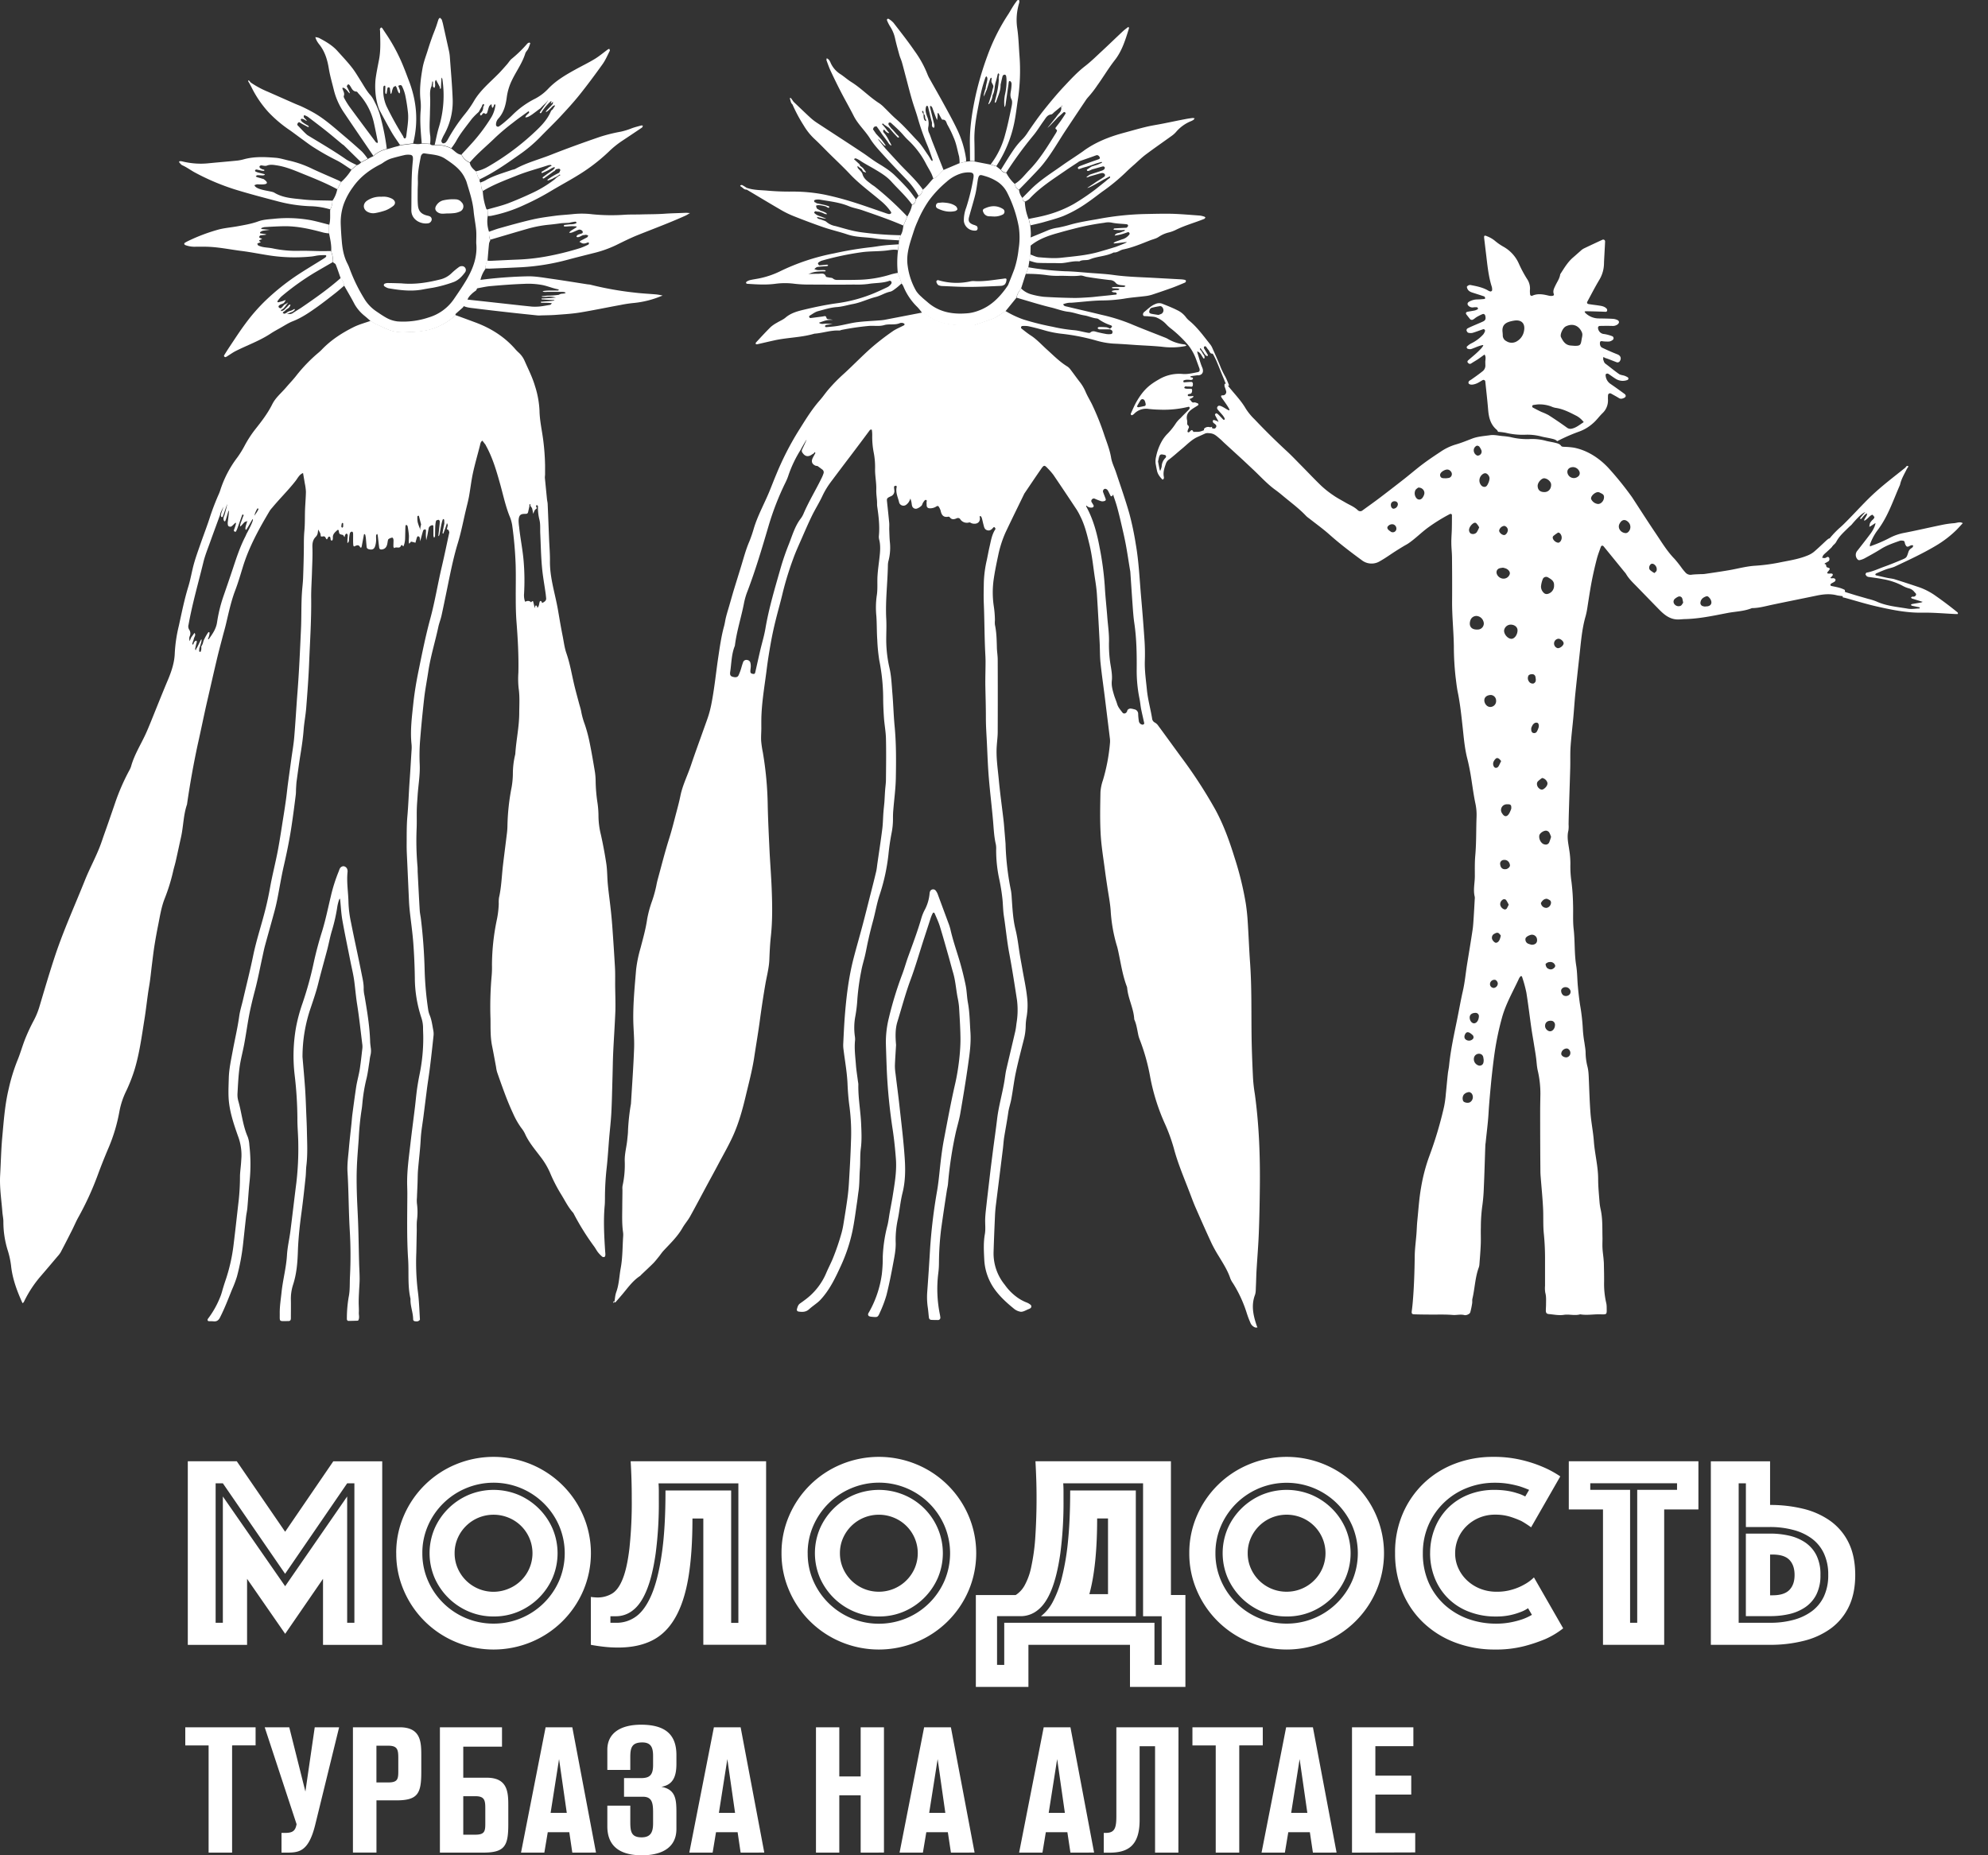 <svg width="60" height="56" viewBox="0 0 60 56" fill="none" xmlns="http://www.w3.org/2000/svg"><rect x="0" y="0" width="60" height="56" fill="#333333" stroke="none"/><g clip-path="url(#a)" fill="#fff"><path d="M37.817 32.533c-.02-.414-.037-.829-.043-1.244-.01-.745.007-1.491-.046-2.239-.029-.406-.043-.813-.07-1.22a6.132 6.132 0 0 0-.057-.549 9.58 9.58 0 0 0-.338-1.387c-.155-.5-.33-.991-.581-1.453a14.372 14.372 0 0 0-1.046-1.607c-.228-.311-.453-.624-.683-.935a.29.29 0 0 0-.1-.09.154.154 0 0 1-.082-.127c-.047-.287-.128-.568-.156-.859-.028-.29-.072-.578-.063-.872.007-.199.004-.4-.008-.599a60.665 60.665 0 0 0-.1-1.284c-.049-.549-.07-1.102-.166-1.649a8.952 8.952 0 0 0-.195-.924c-.118-.413-.261-.818-.396-1.225-.05-.153-.128-.3-.153-.457-.039-.23-.123-.443-.198-.66a7.907 7.907 0 0 0-.384-.96c-.059-.117-.128-.23-.18-.349a1.33 1.33 0 0 0-.17-.298c-.1-.127-.193-.26-.291-.388a.38.38 0 0 0-.098-.096c-.233-.142-.422-.338-.622-.517-.16-.145-.304-.306-.488-.424-.097-.063-.187-.137-.278-.208a.047.047 0 0 1-.007-.042c.004-.013.02-.03.03-.03a.77.77 0 0 1 .185.005c.157.034.312.074.466.118a3.1 3.1 0 0 0 .539.11 6.32 6.32 0 0 1 1.047.205c.171.05.348.082.526.093.225.01.45.026.674.042.264.017.528.026.79.053.231.03.465.024.694-.02a.373.373 0 0 0 .042-.015c-.019-.012-.037-.034-.057-.035a1.257 1.257 0 0 1-.524-.177.763.763 0 0 0-.085-.037c-.346-.137-.694-.269-1.036-.414a5.513 5.513 0 0 0-.862-.266c-.346-.085-.693-.163-1.039-.247-.045-.01-.102-.013-.119-.074a.831.831 0 0 1 .146-.04.974.974 0 0 1 .112-.005c.298-.022.6-.062.902-.068.224-.001.447-.018.668-.052.214-.038.431-.052.646-.079.07-.007.137-.022.204-.042.205-.067.41-.138.614-.211.13-.048.259-.103.387-.157.014-.006.023-.033.026-.052 0-.008-.02-.025-.032-.028a.74.74 0 0 0-.114-.016l-.881-.048c-.387-.02-.775-.03-1.16-.084-.214-.03-.432-.042-.648-.057-.27-.02-.541-.05-.811-.055a8.521 8.521 0 0 1-1.11-.12c-.014.042-.027.084-.043.126a.775.775 0 0 1-.037.073c.225-.004.45.01.673.043.107.013.215.018.324.016.215-.007.431.021.648-.008.064-.008.134.03.203.04a14.096 14.096 0 0 0 .688.095.232.232 0 0 1 .178.084c.06.074.167.067.26.08a.136.136 0 0 1 .038.02.156.156 0 0 1-.042.023.42.42 0 0 1-.07.002h-.186a.752.752 0 0 0-.096.007c-.034.016-.034.037.103.036.023 0 .046.002.07.006a.2.2 0 0 1 .042.017c-.014.01-.028.024-.043.027-.03.005-.062 0-.093.005a.363.363 0 0 0-.07.014c-.054.007-.032.054.073.052.008 0 .016.002.022.007.01.01.023.02.025.032.002.013-.015.026-.024.027-.176.02-.353.038-.53.055-.092.01-.185.022-.277.027-.162.01-.325.022-.487.019a18.114 18.114 0 0 1-.882-.034 2.31 2.31 0 0 1-.364-.07.697.697 0 0 1-.32-.18.642.642 0 0 0-.142.276c.348.1.693.211 1.045.296.17.04.334.108.512.129.167.019.326.084.494.111.128.02.246.081.377.092a.129.129 0 0 1 .062.03c.107.074.224.132.348.173.063.024.058.05-.016.105a.447.447 0 0 0-.104-.042 2.008 2.008 0 0 0-.232-.008c-.014 0-.028.022-.042.034.017.012.034.034.051.035.108.003.216 0 .324 0 .022.008.042.02.06.034.035.035.019.105-.024.109a.528.528 0 0 1-.139 0 3.771 3.771 0 0 1-.272-.057c-.073-.018-.143-.055-.216.012-.02.018-.074.008-.11 0-.129-.023-.257-.063-.388-.072a4.737 4.737 0 0 1-.64-.103 7.891 7.891 0 0 1-.878-.219 2.878 2.878 0 0 1-.543-.256c-.135.073-.251.178-.397.231-.174.064-.35.122-.525.183a.085.085 0 0 1-.023.003c-.388.014-.776.016-1.143-.135-.106-.042-.2-.117-.3-.175-.038-.023-.08-.043-.12-.062l-1.14.22a1.47 1.47 0 0 1-.161.018c-.224.018-.449.026-.671.054-.192.025-.38.078-.57.11-.122.021-.245.03-.368.04-.01 0-.03-.017-.03-.028-.003-.012.012-.026.024-.033a.118.118 0 0 1 .043-.01l.164-.022-.162-.012h-.022c-.077-.008-.16.034-.23-.029.073-.024.143-.052.217-.071a.789.789 0 0 1 .138-.015h.067c-.023-.005-.046-.01-.068-.013-.039-.006-.086 0-.112-.021-.027-.021-.01-.093-.085-.077-.053.012-.107.017-.16.024-.085.011-.17.023-.254.032a.047.047 0 0 1-.036-.025c-.005-.011-.002-.037.006-.042.085-.05.168-.117.262-.141.185-.049.369-.109.564-.123.168-.012.332-.064.5-.095.234-.045.448-.154.678-.211.15-.038.277-.127.43-.158.063-.013.122-.063.177-.104.062-.046.118-.1.176-.15l-.118-.315a2.057 2.057 0 0 0-.204.045 3.515 3.515 0 0 1-1.026.165c-.186.005-.372.004-.558.004-.06 0-.12.003-.173-.045-.03-.025-.086-.02-.128-.031-.029-.007-.076-.01-.082-.026-.045-.126-.15-.084-.236-.084-.087 0-.17.002-.253.005a.396.396 0 0 0-.066.012c.018-.006.037-.01.055-.019.15-.073.313-.07.474-.072.007 0 .014-.007.02-.01-.007-.009-.015-.022-.024-.024a.38.38 0 0 0-.069-.004c-.054 0-.109.006-.162 0a.355.355 0 0 1-.09-.032c.03-.021.058-.056.091-.061.1-.016.2-.018.299-.028.01 0 .02-.017.03-.025-.012-.006-.025-.018-.036-.017-.077.006-.153.017-.23.021-.013 0-.032-.027-.042-.045a.042.042 0 0 1 .012-.04.336.336 0 0 1 .098-.056 8.781 8.781 0 0 1 1.195-.254c.256-.037.51-.023.763-.053.115-.014.228-.04.345-.013l.02-.174c-.146.01-.293.017-.44.033-.138.014-.275.042-.414.056a10.45 10.45 0 0 0-1.097.184 6.51 6.51 0 0 0-1.646.55 2.613 2.613 0 0 1-.637.21c-.086.016-.169.028-.252.047a.367.367 0 0 0-.103.047.047.047 0 0 0-.016.04.044.044 0 0 0 .013.015.043.043 0 0 0 .018.009c.285.019.568.038.853 0 .193-.026.389-.026.581 0 .146.016.292.024.439.023.45.002.901.006 1.352 0 .146.005.293 0 .439-.019.213-.035.43-.019.637-.096.014-.005.046.015.055.031a.07.07 0 0 1-.007.063.34.34 0 0 1-.101.093 9.008 9.008 0 0 1-.4.183 4.473 4.473 0 0 1-1.162.313c-.322.045-.64.112-.955.187-.202.048-.404.1-.57.242-.075.064-.173.102-.259.155-.068.036-.132.08-.19.13-.153.152-.3.311-.444.468a.043.043 0 0 0-.009.02c0 .008 0 .016.003.023a.048.048 0 0 0 .04.01c.173-.038.346-.08.52-.118.399-.088.815-.085 1.209-.202.256-.018.498-.11.756-.095.021 0 .043-.014.066-.019.272-.054.547-.095.824-.12.153-.013.307.02.461-.025.155-.045.326.008.48-.062a.163.163 0 0 1 .093.002c.017.003.032.023.047.035-.009.012-.015.027-.027.033-.116.062-.242.11-.348.186-.222.154-.436.32-.64.497-.277.246-.535.514-.808.765a4.997 4.997 0 0 0-.516.53c-.078.097-.148.198-.23.29-.256.292-.453.624-.657.948-.25.407-.466.832-.647 1.272-.078.184-.148.37-.224.554-.149.354-.335.692-.45 1.06-.04.14-.086.278-.14.414-.102.234-.167.478-.24.718-.078.257-.159.513-.237.77-.046.154-.089.309-.134.464-.032.11-.067.22-.095.331-.025.097-.036.196-.063.292-.085.312-.128.634-.176.95-.07.478-.116.96-.213 1.433a3.11 3.11 0 0 1-.125.442l-.093.26c-.131.37-.267.737-.391 1.108-.103.305-.251.596-.316.914-.03.15-.069.299-.108.447-.077.289-.147.58-.238.865-.124.395-.225.797-.335 1.197a2.323 2.323 0 0 0-.046.202 3.684 3.684 0 0 1-.128.464 3.43 3.43 0 0 0-.149.548c-.042.298-.125.585-.2.874a3.929 3.929 0 0 0-.134.654c-.042.507-.092 1.01-.085 1.52.005.285.035.569.025.852-.02.553-.061 1.105-.094 1.657 0 .023-.006.046-.01.069-.041.25-.068.502-.08.755 0 .092-.014.183-.022.276-.02.213-.082.422-.077.64.01.253-.011.507-.066.755a.51.51 0 0 0-.003.115c0 .154-.004.307-.005.46 0 .277-.016.554.024.83a.552.552 0 0 1 .003.114c-.022.321-.015.645-.074.963-.045.242-.049.49-.134.724-.036.098-.04.206-.057.31.013 0 .028.002.034-.005.057-.062.111-.126.167-.191.182-.208.334-.445.574-.6a.3.3 0 0 0 .032-.033c.122-.117.248-.232.368-.352.064-.066.12-.14.178-.211.042-.054.081-.113.128-.164.205-.22.424-.427.575-.692.069-.12.163-.225.23-.346.172-.31.337-.624.505-.936.12-.223.243-.445.361-.67.148-.278.306-.552.435-.84.17-.38.28-.781.376-1.184.094-.396.2-.789.26-1.192.055-.364.118-.727.167-1.092.05-.373.106-.744.17-1.114.043-.242.108-.48.117-.727.009-.238.021-.476.047-.713.05-.468.042-.937.024-1.405-.015-.4-.048-.796-.067-1.195-.021-.445-.043-.89-.053-1.335a10.48 10.48 0 0 0-.148-1.605 2.984 2.984 0 0 1-.05-.341c-.007-.122.003-.245.005-.368 0-.154-.003-.308.006-.461.023-.453.102-.9.158-1.352.033-.266.077-.53.124-.794.04-.22.086-.437.14-.653.069-.283.151-.563.217-.845a9.5 9.5 0 0 1 .31-1.01c.075-.212.168-.413.257-.617.102-.232.201-.464.312-.692.101-.208.226-.404.323-.613.076-.16.17-.31.278-.45.19-.254.38-.506.571-.757.19-.251.38-.504.568-.758a.086.086 0 0 1 .034-.03.052.052 0 0 1 .037.006c.008.053.012.107.012.16-.004.17.01.338.04.503.034.166.049.334.046.503-.006.216.043.427.036.642-.004.114.015.23.022.344.004.054-.002.108.006.161.043.296.08.594.05.895a.343.343 0 0 0 .012.114c.042.174.028.35.008.525-.02.183-.048.366-.06.55-.014.206.01.416-.025.618a2.594 2.594 0 0 0-.01.614c.016.238.01.476.027.713.008.207.029.414.061.619.074.367.113.74.117 1.115 0 .207.01.415.024.622.015.207.055.411.06.618.01.414.004.83 0 1.245 0 .107-.018.214-.025.32-.009.115-.013.23-.021.344-.008.107-.022.214-.03.32-.013.17-.014.338-.035.505-.043.343-.096.684-.145 1.026-.014.091-.02.184-.043.273-.053.224-.11.447-.167.67-.08.313-.157.625-.24.937-.086.326-.181.65-.266.977-.154.588-.225 1.19-.272 1.795-.02.267-.032.536-.045.802-.003.062 0 .123.009.184.042.341.105.68.12 1.025.01.237.029.475.062.71.043.344.058.69.042 1.036-.012.406-.036.813-.06 1.22-.009.16-.023.32-.045.48-.035.258-.077.515-.119.773a2.53 2.53 0 0 1-.056.27 7.13 7.13 0 0 1-.275.805c-.06.141-.132.278-.192.42-.135.32-.355.599-.636.806-.049.038-.1.074-.15.109-.063.042-.08.11-.098.176a.055.055 0 0 0 .042.07c.118.02.23.02.327-.07.079-.072.17-.134.253-.202a.822.822 0 0 0 .083-.076c.278-.296.452-.66.618-1.023.155-.334.273-.685.35-1.044.063-.3.1-.604.145-.907.016-.106.026-.211.043-.32.031-.22.022-.441.04-.663.016-.206 0-.416.028-.62.031-.24.02-.477.01-.714-.015-.406-.095-.809-.085-1.217a.663.663 0 0 0-.012-.09c-.02-.16-.047-.32-.06-.48-.018-.253-.054-.503-.028-.756a.506.506 0 0 0-.004-.114 1.86 1.86 0 0 1 .009-.595c.034-.181.056-.365.066-.55.023-.283.062-.565.118-.844.028-.157.078-.311.114-.468.036-.157.063-.316.1-.473.042-.194.092-.388.144-.58.068-.253.11-.509.192-.76.134-.4.224-.815.27-1.234a7.11 7.11 0 0 1 .093-.638 2.13 2.13 0 0 0 .043-.411c0-.092 0-.184.009-.276.025-.321.07-.642.077-.962.01-.53.014-1.059-.037-1.588-.031-.328-.039-.659-.067-.988-.022-.26-.03-.52-.09-.775-.069-.3-.1-.608-.095-.915.002-.185.01-.37 0-.554-.029-.546.042-1.088.05-1.632a.551.551 0 0 1 .022-.136c.046-.187.058-.38.035-.572-.01-.122-.012-.245-.017-.367 0-.062.004-.124 0-.185-.02-.213-.043-.426-.066-.64-.011-.1-.006-.113.107-.165a.17.17 0 0 0 .114-.18.852.852 0 0 1-.01-.113c0-.012.032-.025.05-.029.01 0 .035.02.033.026-.046.169.033.317.069.472a.135.135 0 0 0 .159.102.136.136 0 0 0 .062-.03.338.338 0 0 0 .076-.084.688.688 0 0 0 .046-.1c.01.037.022.074.03.111.008.038.009.077.02.113a.117.117 0 0 0 .056.071.116.116 0 0 0 .091.009.4.4 0 0 0 .135-.085c.026-.024.03-.07.053-.101.021-.032.05-.076.074-.075.058.003.022.056.027.088.005.032 0 .062.005.092.006.049.045.074.1.073.07 0 .14-.02.198-.06.033-.021.058-.007.074.024.02.033.036.069.048.105.026.127.079.214.231.184.008-.001.016 0 .023.002a.053.053 0 0 1 .02.013c.067.09.145.063.228.027a.09.09 0 0 1 .081.02.24.24 0 0 0 .28.111c.026-.005.057.022.086.03.117.032.247-.01.236-.165 0-.017-.024-.054.017-.056.012 0 .033.032.04.053.02.066.032.134.05.2.019.067.026.142.103.17.088.033.146-.017.198-.082a.043.043 0 0 1 .038-.003c.012.016.03.045.023.056-.11.165-.136.357-.18.543-.029.127-.052.256-.079.384a3.493 3.493 0 0 0-.091.683c-.003.214-.01.428 0 .644.02.49.018.98.042 1.471.005.092.01.184.01.276 0 .246-.01.492-.006.737.006.322.017.644.016.966 0 .238.017.476.029.713.018.368.03.737.061 1.104.036.436.091.87.128 1.306.02.23.029.46.082.685.01.053.013.107.01.161-.001.31.032.619.1.921.04.196.072.393.092.592.016.169.016.338.043.504.057.372.091.748.161 1.117.088.467.16.937.233 1.407a2.422 2.422 0 0 1-.016.708c-.01.085-.02.169-.039.249-.088.38-.18.76-.268 1.142-.024.105-.035.211-.052.318-.062.393-.178.777-.225 1.173-.036.305-.08.609-.12.913l-.07.55-.075.639c-.018.16-.038.32-.055.48-.015.136-.033.273-.039.41-.008.161.017.327-.011.484-.045.253-.031.506-.018.76.013.3.108.592.273.845.163.245.378.445.605.63a.425.425 0 0 0 .224.108c.076.005.158-.05.236-.08a.275.275 0 0 0 .043-.02.067.067 0 0 0 .034-.088.068.068 0 0 0-.022-.026.4.4 0 0 0-.119-.068c-.108-.042-.21-.1-.302-.169a1.6 1.6 0 0 1-.353-.364 1.496 1.496 0 0 1-.338-.982c.011-.368.027-.737.043-1.105a4.3 4.3 0 0 1 .027-.32l.211-1.692c.014-.114.02-.23.037-.343.04-.25.089-.499.124-.75.02-.144.07-.281.095-.424.049-.264.079-.532.135-.794.07-.329.156-.655.238-.981.038-.141.058-.286.06-.432.002-.091.012-.183.029-.273.032-.198.036-.399.011-.598-.032-.287-.096-.573-.145-.859-.03-.173-.064-.346-.09-.52-.032-.22-.06-.44-.114-.656-.077-.314-.091-.637-.114-.959a1.84 1.84 0 0 0-.021-.205 8.156 8.156 0 0 1-.163-1.37c0-.053-.006-.107-.01-.16l-.04-.482a6.535 6.535 0 0 0-.02-.183c-.046-.388-.1-.776-.136-1.166-.032-.337-.085-.671-.061-1.011.009-.138.028-.275.029-.413.003-.73.003-1.46 0-2.191 0-.123-.023-.245-.025-.367-.006-.23-.01-.46-.059-.687a.72.72 0 0 1 0-.137 3.016 3.016 0 0 0-.033-.412 2.817 2.817 0 0 1-.01-.78c.034-.251.085-.5.138-.747.048-.24.122-.476.221-.7.186-.396.381-.788.572-1.183a.186.186 0 0 1 .013-.019c.164-.242.327-.486.494-.726.085-.122.101-.12.205-.009.06.06.116.125.167.193.238.35.473.703.707 1.056.036.06.07.12.099.183.138.27.207.56.278.852.085.344.116.695.17 1.044.025.16.048.32.058.48.031.482.057.965.082 1.448.01.2.005.4.025.598.035.343.085.684.128 1.026l.155 1.258a.656.656 0 0 1 .004.137 5.561 5.561 0 0 1-.213 1.13c-.041.116-.066.237-.075.36-.008.422-.018.844.006 1.267.021.374.085.747.133 1.12.02.152.043.304.066.456.035.243.085.486.103.73.021.36.083.716.186 1.063.017.05.028.103.04.156.077.352.127.71.252 1.051.01.021.016.044.02.066.027.323.195.616.213.94.001.009.003.016.006.023.06.135.08.28.11.423.009.052.023.104.042.154.148.38.258.772.328 1.173.09.468.233.925.427 1.36.112.245.205.498.279.757.123.47.316.914.488 1.366.057.15.113.303.178.45.157.359.316.718.48 1.071.065.132.136.26.214.383.131.217.269.43.35.675.021.05.047.097.078.14.177.28.316.583.415.898.03.095.065.189.105.28a.252.252 0 0 0 .157.16h.062c-.01-.028-.023-.056-.032-.086-.098-.295-.158-.591-.043-.897.028-.077.024-.166.028-.25.008-.154.01-.308.018-.462.022-.383.055-.766.07-1.15.018-.453.026-.907.031-1.36.012-.954-.021-1.906-.152-2.853a4.505 4.505 0 0 1-.054-.48ZM24.854 14.292a1.022 1.022 0 0 1-.038.098c-.18.38-.404.736-.568 1.124a.716.716 0 0 1-.09.15c-.17.228-.246.5-.348.758a7.609 7.609 0 0 0-.247.715c-.173.607-.356 1.212-.462 1.836-.037.218-.103.432-.154.648-.052.223-.101.446-.152.67-.007.03-.016.056-.06.051-.063-.007-.09-.027-.088-.08 0-.046.01-.091.012-.137a.439.439 0 0 0-.01-.114.11.11 0 0 0-.096-.089.106.106 0 0 0-.12.052 2.01 2.01 0 0 0-.062.195 1.745 1.745 0 0 1-.08.214c-.024.05-.069.066-.135.055-.103-.018-.133-.05-.118-.157.04-.264.037-.536.141-.788.054-.444.197-.87.28-1.31.024-.114.057-.227.1-.335.247-.65.444-1.317.64-1.983.134-.452.306-.893.515-1.316.035-.072.065-.146.089-.223.091-.261.212-.512.36-.747.027-.052.17-.304.178-.305.008 0-.133.294-.137.306a.095.095 0 0 0 .022.094c.072.107.17.123.276.047.017-.012.037-.022.055-.033l.033-.042c.03.023.013.046-.003.068l-.054.101c-.057.11-.03.195.081.242.02.008.05.003.067.015.047.033.093.068.139.102.017.014.03.032.037.053a.102.102 0 0 1-.003.065Zm9.617 7.58a.126.126 0 0 1-.1-.114 1.63 1.63 0 0 1-.02-.205.139.139 0 0 0-.124-.144.469.469 0 0 0-.114-.022.134.134 0 0 0-.077.037c-.015.014-.014.042-.027.063-.035.056-.098.067-.133.02-.06-.08-.128-.153-.158-.253s-.07-.188-.098-.283c-.04-.138-.08-.27-.064-.423.018-.164-.015-.338-.042-.501a3.803 3.803 0 0 1-.043-.689c.004-.239-.031-.474-.05-.71-.024-.322-.061-.642-.078-.963a9.262 9.262 0 0 0-.156-1.162c-.079-.431-.193-.854-.407-1.242 0-.004.002-.008.005-.011a.022.022 0 0 1 .01-.008.182.182 0 0 0 .17.057.047.047 0 0 0 .021-.007.048.048 0 0 0 .019-.058c-.018-.034-.04-.066-.059-.099a.065.065 0 0 1 .014-.084.067.067 0 0 1 .083-.017c.063.028.128.054.194.075.03.006.06.005.09-.004.033-.007.056-.03.043-.065-.023-.066-.05-.13-.073-.195a.08.08 0 0 1 .027-.101c.034-.024.089 0 .115.046.027.047.054.11.083.163.004.006.028.01.038.004.01-.006.014-.027.025-.034.026-.017.018.013.02.02.039.115.08.23.112.348.042.155.081.311.117.468.05.217.102.434.143.652.048.256.085.515.128.772.004.023.009.046.01.068.022.322.043.644.066.965.014.191.026.383.054.573.068.457.075.918.072 1.378-.004.3.023.6.083.895.022.105.03.212.05.319.029.142.063.284.094.426.005.028-.032.053-.063.045ZM18.566 29.72c0-.176.004-.352-.006-.527a80.076 80.076 0 0 0-.081-1.24 13.597 13.597 0 0 0-.052-.55c-.026-.236-.06-.472-.082-.708-.02-.207-.015-.416-.045-.62a12.83 12.83 0 0 0-.165-.883 2.407 2.407 0 0 1-.072-.544c0-.138-.01-.276-.03-.413a4.827 4.827 0 0 1-.056-.665 1.985 1.985 0 0 0-.03-.32c-.05-.297-.1-.592-.161-.884a4.383 4.383 0 0 0-.139-.508 2.337 2.337 0 0 1-.105-.376c-.015-.09-.047-.178-.07-.268-.053-.2-.109-.4-.155-.601-.069-.3-.12-.601-.222-.894-.06-.172-.08-.359-.117-.539a19.12 19.12 0 0 1-.072-.385l-.07-.408c-.086-.483-.244-.953-.238-1.451.003-.222-.017-.445-.026-.668-.015-.353-.027-.706-.043-1.058-.002-.046-.015-.092-.02-.137l-.063-.64c-.004-.039.005-.077.005-.116v-.274a6.935 6.935 0 0 0-.053-.735c-.037-.304-.11-.605-.115-.913a2.836 2.836 0 0 0-.137-.745c-.076-.258-.198-.499-.307-.745a.736.736 0 0 0-.184-.262 1.24 1.24 0 0 1-.113-.116c-.33-.374-.74-.627-1.206-.799a98.134 98.134 0 0 0-.587-.216 1.9 1.9 0 0 1-.806.439c-.181.04-.366.062-.552.065-.17.007-.348.018-.51-.02-.186-.043-.36-.141-.536-.22a1.484 1.484 0 0 1-.158-.092c-.167.06-.341.105-.501.183-.362.179-.7.397-.98.692a1.323 1.323 0 0 1-.103.094 4.701 4.701 0 0 0-.658.682c-.098.127-.213.244-.318.368-.14.163-.312.302-.41.499-.138.278-.327.522-.519.764a3.376 3.376 0 0 0-.314.485c-.064.122-.137.24-.218.353a3.288 3.288 0 0 0-.52.999 1.283 1.283 0 0 1-.06.15 7.64 7.64 0 0 0-.239.623c-.088.278-.194.55-.29.825-.07.203-.145.405-.203.612-.064.229-.1.464-.17.692-.12.39-.2.79-.287 1.187a4.393 4.393 0 0 0-.122.818c-.008.278-.094.541-.202.8-.182.431-.354.867-.53 1.301-.047.114-.093.227-.144.338-.15.329-.347.633-.444.988a.67.67 0 0 1-.058.127 6.525 6.525 0 0 0-.415.949c-.061.181-.125.363-.187.544-.05.146-.102.29-.153.435-.042.116-.078.233-.123.348-.135.351-.317.681-.457 1.032-.299.749-.633 1.482-.89 2.248-.175.525-.33 1.056-.488 1.585-.043.14-.099.274-.168.403a5.713 5.713 0 0 0-.253.542c-.088.22-.15.452-.242.67-.107.272-.193.55-.256.835-.117.481-.151.971-.196 1.46-.035.38-.043.765-.064 1.148-.022.382.038.75.067 1.126.008.099.032.198.03.295 0 .285.043.569.126.841.05.154.085.312.105.472.04.388.171.747.328 1.097.006.015.014.028.021.043.013-.013.031-.024.039-.04.136-.285.31-.55.519-.79.166-.192.33-.387.494-.581a.78.78 0 0 0 .097-.127c.115-.218.227-.437.338-.657.066-.13.122-.266.193-.394.229-.41.425-.838.587-1.278.098-.267.203-.531.314-.793.159-.367.274-.75.344-1.144a2.39 2.39 0 0 1 .206-.61c.098-.208.182-.423.25-.643.146-.486.213-.99.293-1.49.055-.333.086-.669.142-1.002.04-.226.06-.456.089-.685.024-.19.046-.38.076-.57.033-.205.07-.409.111-.612.054-.27.095-.544.198-.803a5.59 5.59 0 0 0 .252-.813c.025-.112.061-.222.085-.334.054-.24.105-.48.158-.718.07-.323.068-.657.177-.972a26.656 26.656 0 0 1 .324-1.812c.1-.44.188-.886.29-1.326.094-.403.184-.808.28-1.212.054-.232.116-.462.176-.692.036-.14.078-.28.111-.423.08-.337.151-.673.275-.998.09-.236.16-.48.235-.723.186-.599.488-1.144.808-1.68a.79.79 0 0 1 .072-.09c.226-.274.481-.522.701-.803.068-.085.115-.199.23-.244.018.105.037.21.054.316.018.083.029.166.033.25-.003.183-.02.367-.027.551-.007.208 0 .417-.019.623-.016.169-.016.337-.016.506-.003.307-.012.615-.023.922-.006.154-.027.307-.036.46-.023.368-.011.737-.029 1.106-.028.62-.055 1.242-.103 1.862-.036.46-.061.92-.1 1.38-.018.213-.056.426-.085.639-.035.258-.072.517-.106.775-.02.145-.033.29-.053.434-.027.197-.057.394-.089.591-.053.333-.102.667-.165.998-.071.37-.166.734-.232 1.104a9.573 9.573 0 0 1-.134.63c-.118.476-.277.943-.376 1.425-.093.45-.206.897-.31 1.346-.037.156-.086.311-.109.47-.049.358-.134.709-.199 1.064-.05.27-.11.54-.117.817-.005.184-.014.368-.007.552.015.411.147.8.281 1.182.08.207.117.428.108.649-.005.069-.008.138-.014.206-.01.13-.03.26-.03.39 0 .231-.013.462-.037.691-.052.45-.1.902-.156 1.352a5.29 5.29 0 0 1-.221 1.01c-.029.087-.059.174-.085.261-.033.102-.055.209-.097.306a2.746 2.746 0 0 1-.373.663c-.02.031-.007.066.026.07.046.002.093 0 .14.004.097.012.155-.026.2-.116.14-.275.249-.561.363-.844.057-.126.106-.255.147-.386.088-.326.15-.658.187-.993.03-.275.059-.55.09-.824.01-.085.03-.167.038-.25.024-.268.039-.537.067-.803a5.107 5.107 0 0 0-.006-1.104.88.88 0 0 0-.049-.247c-.15-.341-.18-.713-.28-1.067a.711.711 0 0 1-.03-.227c.015-.269.027-.539.063-.803.033-.242.1-.48.144-.722.046-.249.082-.5.126-.75.052-.295.124-.585.2-.875.085-.326.147-.658.22-.988.025-.113.047-.226.077-.338.095-.348.194-.695.288-1.043.034-.127.063-.254.088-.38.064-.324.115-.65.189-.972.098-.427.186-.856.248-1.29.043-.288.08-.578.116-.867.009-.069.006-.138.01-.207.005-.069.007-.138.016-.206.039-.282.076-.563.122-.845.038-.235.072-.47.09-.709.017-.221.061-.44.078-.663.037-.467.072-.935.09-1.403.026-.63.067-1.258.06-1.89-.004-.268.017-.537.024-.806.007-.246.022-.492.013-.737-.005-.132.012-.24.11-.334a.219.219 0 0 0 .049-.098.704.704 0 0 0 .013-.113c.024.037.046.076.065.115.012.028.008.061.018.09.003.007.033.01.049.006.042-.01.075-.006.094.037.043.092.052.028.076-.012a.036.036 0 0 1 .015-.017.036.036 0 0 1 .042.005c.005.006.009.013.01.02.007.021.004.046.012.067a.043.043 0 0 0 .03.024c.009 0 .024-.015.027-.026a.228.228 0 0 0 .007-.069c-.005-.106.072-.163.14-.226.005-.005.023 0 .034.005.003 0 .003.014.004.022.017.1.017.098.12.122.012.002.023.019.03.032.043.068.027 0 .035-.014.008-.014.02-.042.035-.052.023-.015.052.014.051.054 0 .04-.008.092-.01.137v.089a.098.098 0 0 0 .048-.096 1.072 1.072 0 0 1 .028-.205.082.082 0 0 1 .046-.042c.043-.008.048.03.05.06.002.06 0 .122 0 .184 0 .053 0 .107.006.16.002.02.012.052.043.035.07-.036.13-.052.168.04 0 .002.034 0 .035-.007a.767.767 0 0 0 .019-.089l.056-.296c0-.006.01-.012.013-.019.01.01.025.018.028.03a.883.883 0 0 1 .018.11c.008.085.014.17.023.254.005.046.043.063.08.07.095.02.148-.008.177-.099a.67.67 0 0 0 .028-.156c.004-.054-.004-.108 0-.162 0-.017.018-.034.028-.05.01.011.016.025.02.04.016.12.028.243.044.365.007.06.038.074.097.063.09-.017.128-.076.147-.157.01-.045.014-.091.026-.135.008-.03.123-.076.141-.056a.137.137 0 0 1 .023.082c0 .062-.005.123-.003.185 0 .015.016.03.025.046.053-.06.16.03.2-.07.004-.012.016-.02.025-.03l.05.046a.578.578 0 0 0 .03-.08.718.718 0 0 0 .022-.135c.005-.13.005-.259.01-.39 0-.016.016-.034.024-.051.015.016.04.03.043.049.017.09.03.18.038.271.005.077-.01.155 0 .23.004.04.027.004.038-.007s.022-.032.03-.031c.042.008.085.021.13.033.013-.05.025-.098.04-.147a.147.147 0 0 1 .02-.04.023.023 0 0 1 .02-.007.073.073 0 0 1 .037.017.082.082 0 0 1 .014.042c.005.03.007.061.01.092l.025-.09c.023-.081.043-.162.069-.242.005-.015.036-.024.057-.03.006 0 .026.02.026.032 0 .046-.005.092-.004.138 0 .053.008.107.012.16.011-.049.023-.097.033-.146.014-.068.024-.136.038-.203a.116.116 0 0 1 .026-.062.155.155 0 0 1 .08-.043c.047-.005.036.04.037.065.003.084 0 .169.002.253a.198.198 0 0 0 .022.063c.01-.018.026-.036.027-.054.003-.093.002-.185.006-.277a.843.843 0 0 1 .024-.18c.005-.018.05-.03.077-.033.01 0 .037.03.037.043-.003.076-.012.151-.02.227-.006.06-.015.121-.021.182 0 .012-.014.042.01.038a.31.31 0 0 0 .02-.04c.013-.047.056-.354.101-.46a.033.033 0 0 1 .018-.014c.01.008.024.017.025.027l.004.112c-.019.08-.054.275-.054.275-.003.026.02.034.024.021.005-.013.083-.21.108-.314l.027.066-.03.117.003.006c.055.009.06.053.072.094-.074.338-.143.676-.222 1.014-.128.538-.213 1.083-.36 1.617-.136.504-.239 1.016-.343 1.528-.068.33-.125.663-.161.998-.043.412-.099.825-.054 1.24a1.09 1.09 0 0 1 0 .185c-.02.314-.037.628-.06.942-.024.344-.035.69-.065 1.034-.027.296-.02.599-.023.898 0 .161.01.322.017.483l.055 1.22c.005.1.015.2.025.298.035.313.08.626.104.94.026.351.041.703.046 1.055.002.408.07.813.198 1.2a.98.98 0 0 1 .05.317c0 .077.005.154.006.23.005.392-.033.783-.112 1.167a7.62 7.62 0 0 0-.078.454c-.024.175-.039.351-.06.526-.046.38-.097.76-.141 1.144-.047.404-.104.807-.094 1.216.002.085.005.17.005.254-.002.66-.02 1.322.024 1.982.026.397-.02.8.072 1.193-.012.211.078.407.079.615 0 .047.035.063.078.063a.174.174 0 0 0 .069-.003c.023-.01.059-.035.058-.052-.018-.29-.026-.585-.066-.873a7.239 7.239 0 0 1-.043-1.15l.013-.668c0-.1-.004-.2.006-.3a1.903 1.903 0 0 0 0-.506.944.944 0 0 1 0-.184c.005-.146.013-.29.018-.437.005-.13.003-.26.014-.39.026-.314.066-.626.082-.94.013-.247.06-.488.089-.731l.104-.822c.028-.206.061-.41.086-.616.04-.32.075-.64.109-.962a.567.567 0 0 0-.011-.16c-.029-.151-.047-.304-.107-.448a.72.72 0 0 1-.047-.178 9.955 9.955 0 0 1-.105-1.19 16.354 16.354 0 0 0-.11-1.517c-.01-.092-.032-.182-.038-.274-.023-.383-.042-.767-.062-1.15-.003-.062 0-.124-.006-.185a8.879 8.879 0 0 1-.025-1.152c.007-.184 0-.37.004-.553.003-.138.015-.276.024-.413.02-.322.08-.64.064-.965-.01-.23-.007-.461.01-.692.034-.435.077-.87.126-1.305.031-.266.083-.53.123-.796.068-.456.207-.897.303-1.347.024-.113.068-.22.094-.333.05-.223.095-.449.142-.675.106-.51.2-1.023.353-1.524.101-.328.164-.668.244-1.003.032-.134.068-.268.093-.404.042-.234.068-.471.118-.704.06-.277.14-.549.21-.825.014-.057.018-.118.076-.155l.097.127c.004.006.005.014.009.021.207.373.323.78.436 1.185.086.31.153.625.27.926.04.091.069.187.086.285.057.402.092.807.106 1.213.01.345 0 .692.003 1.038 0 .215.005.43.02.645.041.521.071 1.043.059 1.566a2.7 2.7 0 0 0 .008.466c.037.253.019.506.018.76-.002.409-.092.808-.118 1.214a.24.24 0 0 1-.008.046 2.46 2.46 0 0 0-.066.57 2.54 2.54 0 0 1-.036.39c-.078.392-.121.79-.128 1.19a2.1 2.1 0 0 1-.018.229c-.038.313-.079.625-.116.937-.039.328-.046.66-.12.983a.977.977 0 0 0-.008.184 2.793 2.793 0 0 1-.052.457c-.099.458-.15.925-.153 1.394.003.107 0 .215-.009.322a10.46 10.46 0 0 0-.035 1.314c.003.268-.007.539.047.805.043.21.08.422.12.633.006.054.017.106.031.158.073.211.147.42.225.629a8.4 8.4 0 0 0 .265.637c.065.147.145.287.239.418a.899.899 0 0 1 .112.175c.113.257.297.468.463.69.114.145.21.303.286.471.094.227.206.447.334.657.122.194.22.405.378.577a7.493 7.493 0 0 0 .63 1.014c.041.056.072.119.114.173a.985.985 0 0 0 .128.132.077.077 0 0 0 .066.009c.015-.006.026-.035.028-.054a.513.513 0 0 0-.004-.092c-.031-.476-.059-.95-.014-1.427.005-.061.005-.123.006-.185 0-.3.016-.599.048-.897.036-.313.054-.628.08-.941.022-.254.052-.507.065-.758.018-.346.024-.692.034-1.037.008-.261.01-.523.022-.784.02-.422.05-.841.066-1.262.006-.262-.005-.524-.007-.785ZM7.453 16.092c-.02.033-.031.07-.049.104-.155.3-.261.62-.367.94-.096.29-.196.58-.296.869-.087.253-.15.514-.19.78-.03.2-.137.35-.247.503-.005.007-.017.007-.027.01a.216.216 0 0 1 .02-.062c.062-.188 0-.164-.016-.143a1.41 1.41 0 0 0-.116.201c-.05.097-.02.108-.09.218a.544.544 0 0 1 0 .087c-.004.028-.016.076-.026.077-.034 0-.039-.016-.039-.036h.003c0-.022 0-.044.003-.066.006-.028.095-.263.06-.275-.01-.003-.115.226-.127.244a.274.274 0 0 0-.039.08l-.005.004c-.006-.012-.017-.026-.015-.037.007-.045.018-.09.028-.134.007-.03.018-.059.022-.089 0-.009-.013-.029-.02-.029-.009 0-.026.013-.039.02a.185.185 0 0 0-.043.082c0 .006-.015.012-.024.017 0 0-.012-.01-.011-.015 0-.03.042-.124.046-.154.007-.061.076-.116.021-.184-.035.048-.071.096-.105.145a1.108 1.108 0 0 1-.043.104.647.647 0 0 1-.01-.084.206.206 0 0 1 .015-.068.196.196 0 0 0-.018-.196.184.184 0 0 1-.018-.15c.113-.634.294-1.255.446-1.88.054-.223.144-.438.22-.654.093-.26.19-.519.284-.778.005-.014.004-.03.008-.045.004-.014.085-.188.09-.196.002.014-.067.2-.067.215 0 .038-.02.097.039.09.017-.014.022-.047.029-.06.006-.014.11-.32.117-.327.003.015-.082.34-.089.347a.225.225 0 0 0-.023.102c.003.035.026.088.05.06.046-.051.177-.714.077.048.003.09.01.118.086.121.071.003.256-.319.108.085a.072.072 0 0 0-.006.044c.005.011.023.018.036.023.006.003.02 0 .022-.002a.567.567 0 0 0 .039-.08l.154-.428c.002-.006.016-.012.02-.01.009.006.023.017.022.025 0 .008-.013.027-.018.042l-.054.15a.416.416 0 0 0-.035.127c0 .067.137-.151.17-.126.008.006.05-.04.043-.009-.014.062-.083.223-.036.254.019.012.193-.335.206-.325.038.033-.165.402-.176.424Zm.298-.632c-.003.006-.068.1-.074.104a.737.737 0 0 1 .088-.21c.004-.007.012-.01.018-.014l.018.034-.05.086Zm2.604.441c0 .01-.019.02-.029.029a.186.186 0 0 1-.024-.03c-.002-.005 0-.015.004-.053 0 0 .005-.028.013-.056 0-.003.013-.005.02-.005.007 0 .017.005.017.008a.76.76 0 0 1 0 .107h-.001Zm2.348.107a.177.177 0 0 1-.021-.032 1.8 1.8 0 0 1-.075-.211.79.79 0 0 1-.01-.177c0-.008.02-.017.032-.024 0 0 .013.008.015.014l.065.253a.99.99 0 0 0-.025.12c.002.02.009.04.019.057Zm3.68 2.184c-.042.025-.02-.02-.034-.028-.013-.007-.02-.025-.03-.025-.011-.001-.027.013-.03.024-.016.051-.018.11-.045.153-.036.061-.029-.008-.039-.02-.034-.042-.045-.014-.055.017-.005.014-.004.042-.01.042l-.05-.205c-.04-.016-.041.02-.062.03a.124.124 0 0 0-.132-.034l-.049.016a.589.589 0 0 1-.03-.246 6.944 6.944 0 0 0-.01-.94c-.026-.36-.103-.713-.139-1.07a1.566 1.566 0 0 1-.016-.184c.005-.194.074-.211.204-.211.047 0 .073-.011.083-.055l.04-.18a.166.166 0 0 1 0-.041c.003-.01.013-.016.02-.024a.072.072 0 0 1 .01.02v.042a.29.29 0 0 1 .051.074c.014.053.024.107.031.162.028-.052.034-.115.092-.15.04-.025-.006-.053-.004-.079a.123.123 0 0 1 .018-.038c.013.011.038.022.039.033-.004.136.01.271.042.403.038.138.02.29.028.435.015.328.021.658.05.986.023.274.074.545.112.818.006.045.01.09.015.137.008.076-.045.106-.1.138ZM49.133 11.393a.554.554 0 0 0-.1-.05c-.058-.02-.126-.022-.171-.055-.14-.097-.269-.207-.405-.308-.05-.036-.054-.089-.073-.137l.008-.07.049.03c.036.012.073.023.109.037l.237.092a.081.081 0 0 0 .102-.033c.054-.084.02-.165-.069-.201a7.076 7.076 0 0 1-.465-.203c-.06-.029-.075-.106-.065-.162.01-.057.074-.029.116-.028.054.005.108.006.162.004a.24.24 0 0 0 .102-.046.065.065 0 0 0 .018-.091.064.064 0 0 0-.024-.022 1.213 1.213 0 0 0-.244-.067.196.196 0 0 1-.188-.169.056.056 0 0 1-.002-.028.056.056 0 0 1 .06-.048c.124-.002.248-.004.372 0a.24.24 0 0 0 .153-.042c.064-.046.064-.108-.005-.139a.387.387 0 0 0-.129-.033c-.139-.008-.279-.01-.418-.012a.584.584 0 0 1-.419-.17.13.13 0 0 1-.019-.039.208.208 0 0 1 .043-.008c.14.002.279.005.419.01.061 0 .123.006.184.006a.047.047 0 0 0 .02-.01.046.046 0 0 0 .013-.018.087.087 0 0 0-.01-.062c-.067-.076-.16-.087-.253-.101-.1-.015-.2-.025-.3-.043a.045.045 0 0 1-.037-.025.047.047 0 0 1-.005-.022c0-.008.003-.015.007-.022.12-.223.236-.449.366-.666a.977.977 0 0 0 .138-.481c.003-.123.012-.246.018-.369.005-.1.012-.199.015-.299a.055.055 0 0 0-.048-.061.057.057 0 0 0-.028.003c-.19.088-.38.176-.568.267a.42.42 0 0 0-.093.068c-.076.066-.15.134-.225.198-.168.143-.275.33-.392.51-.016.127-.091.226-.143.336-.038.082-.088.163-.05.262.014.037-.02.053-.052.055a.306.306 0 0 1-.093-.005c-.173-.042-.345-.078-.518.006-.01.004-.047-.018-.05-.03a.687.687 0 0 1-.007-.16.508.508 0 0 0-.09-.325 3.69 3.69 0 0 1-.248-.465 1.086 1.086 0 0 0-.459-.503 1.662 1.662 0 0 1-.247-.169.855.855 0 0 0-.237-.143c-.096-.042-.11-.033-.1.063l.052.434c.043.343.07.687.176 1.019a.291.291 0 0 1 .01.114.06.06 0 0 1-.048.032.269.269 0 0 1-.083-.036c-.165-.093-.349-.127-.531-.162a.13.13 0 0 0-.095.047c-.011.013.005.056.018.081.036.066.103.09.171.111.111.036.222.07.331.108.016.006.024.036.03.056 0 .004-.019.02-.03.021-.07.006-.14.013-.21.013a.505.505 0 0 0-.244.067c-.067.037-.065.097 0 .143a.17.17 0 0 0 .132.029.384.384 0 0 1 .112 0c.008 0 .015.021.02.034a.023.023 0 0 1 0 .011.025.025 0 0 1-.004.01.362.362 0 0 1-.086.038c-.075.016-.152.025-.228.042-.046.01-.057.045-.027.085l.1.126a.074.074 0 0 0 .047.031.074.074 0 0 0 .056-.012c.04-.023.074-.056.114-.079.053-.03.109-.058.165-.081.04-.017.075.009.085.053.02.092.005.135-.072.171-.091.042-.185.08-.277.12-.064.028-.128.055-.189.088a.068.068 0 0 0-.022.026.069.069 0 0 0-.007.032c.008.027.027.063.05.07a.252.252 0 0 0 .133.005c.11-.032.218-.076.328-.112.01-.003.029.008.037.017a.05.05 0 0 1 .01.043.37.37 0 0 1-.053.099c-.104.115-.23.208-.37.275a.575.575 0 0 0-.128.097.06.06 0 0 0 .002.03c.002.009.007.018.014.025a.19.19 0 0 0 .108.017c.081-.024.158-.062.24-.09.015-.005.122-.042.133-.028.011.015-.062.099-.072.11a2.636 2.636 0 0 1-.166.16c-.07.061-.141.12-.21.181-.023.02-.042.046-.013.079.03.032.059.046.1.019.065-.043.132-.08.196-.122.064-.043.137-.098.205-.146.058.082.015.173.024.26v.046a.217.217 0 0 1-.088.203c-.108.087-.222.167-.336.247-.037.026-.085.039-.085.096 0 .04.058.066.134.054a.482.482 0 0 0 .128-.039c.056-.026.107-.06.16-.091a.055.055 0 0 1 .086.037c.029.282.062.564.085.845.019.236.068.455.263.616a.239.239 0 0 1 .037.059c.076.005.152.015.228.028.188.046.38.066.573.061.17-.009.34.009.505.052.096.025.195.038.292.061.067.016.137.027.187.081.218-.114.445-.213.678-.296a1.26 1.26 0 0 0 .392-.236c.114-.094.195-.215.298-.314a.523.523 0 0 0 .164-.412 1.28 1.28 0 0 1 .003-.138.06.06 0 0 1 .011-.025.06.06 0 0 1 .05-.024c.01 0 .02.003.028.007.08.045.162.089.24.137.053.034.102.018.151-.004.063-.027.071-.082.016-.123-.137-.1-.275-.2-.414-.295a.338.338 0 0 1-.156-.269.046.046 0 0 1 .016-.039.08.08 0 0 1 .06-.006c.085.054.162.116.249.166a.395.395 0 0 0 .335.023.049.049 0 0 0 .018-.014.049.049 0 0 0 .01-.02.05.05 0 0 0-.002-.022.044.044 0 0 0-.012-.02Zm-3.144-1.37a.442.442 0 0 1-.197.271.296.296 0 0 1-.327.004.196.196 0 0 1-.11-.163c0-.038-.003-.076-.006-.106-.029-.24.112-.311.342-.35.245-.042.36.102.298.344Zm1.26-.167c.207-.107.402-.038.495.177.011.028.016.059.012.09-.003.045-.017.09-.023.135-.025.163-.047.183-.214.18-.034-.003-.08-.005-.128-.01-.152-.019-.22-.134-.278-.251-.04-.08.056-.279.137-.32Zm.53 2.899c-.11.07-.21.156-.342.184a.172.172 0 0 1-.149-.034c-.18-.13-.365-.256-.555-.377a1.836 1.836 0 0 0-.21-.094 5.133 5.133 0 0 1-.266-.136.04.04 0 0 1-.011-.018.042.042 0 0 1-.002-.022.042.042 0 0 1 .009-.02.045.045 0 0 1 .018-.012c.06-.01.122-.017.14-.019.139-.007.277.014.407.062.042.02.086.034.132.042.226.032.424.136.624.238.075.039.14.092.195.157.01.013.045.026.01.049Z"/><path d="M11.171 31.431c-.014-.46-.092-.915-.168-1.369a1.021 1.021 0 0 1-.027-.205c.006-.163-.034-.32-.065-.478-.1-.51-.216-1.02-.316-1.53a3.403 3.403 0 0 1-.077-.592c-.005-.315-.062-.628-.028-.943a.209.209 0 0 0-.007-.069.134.134 0 0 0-.115-.099.13.13 0 0 0-.112.072c-.014.026-.022.057-.033.084a4.89 4.89 0 0 0-.242.768c-.083.344-.153.691-.256 1.028a10.92 10.92 0 0 0-.256.957c-.087.412-.2.82-.336 1.22-.082.232-.147.47-.194.71a4.93 4.93 0 0 0-.048 1.447c.054.442.082.887.085 1.332-.002.246.024.491.026.737.008.4-.011.798-.057 1.195-.062.487-.118.975-.18 1.463-.031.243-.09.484-.104.728-.022.377-.124.741-.163 1.115-.022.214-.058.425-.055.641.003.268-.036.233.258.233.056 0 .078-.025.078-.089 0-.185.004-.37 0-.554a1.37 1.37 0 0 1 .066-.454c.109-.334.135-.676.146-1.023.014-.391.057-.78.11-1.169.047-.35.085-.7.122-1.052.013-.114.01-.23.023-.344.043-.345.024-.69.017-1.035-.003-.177-.011-.353-.019-.53-.01-.253-.018-.506-.035-.76-.022-.32-.052-.642-.079-.963 0-.508.085-1.014.252-1.495.08-.24.163-.48.224-.726.085-.343.182-.682.272-1.023.05-.194.085-.391.144-.582.07-.235.124-.475.16-.718.012-.068.03-.134.051-.2a.142.142 0 0 1 .025-.035.328.328 0 0 1 .008.034c.022.206.031.414.067.618.075.422.165.844.248 1.267.04.196.088.39.113.588.03.236.05.472.088.707.061.387.102.777.15 1.165a.572.572 0 0 1 .005.138c-.025.214-.047.427-.08.64-.029.174-.078.345-.106.519-.042.28-.08.562-.117.844-.012.092-.017.184-.027.276-.025.244-.055.488-.076.733-.02.244-.058.49-.042.734.035.582.033 1.166.067 1.749.028.467.03.935.006 1.402-.01.207.004.414-.04.62a3.889 3.889 0 0 0-.053.665c0 .016.024.048.038.048.1 0 .2-.004.299-.007.055-.077.02-.164.024-.245.006-.108-.005-.216-.004-.324 0-.1.005-.199.01-.298.005-.13.018-.26.018-.391 0-.169-.012-.338-.016-.507-.01-.361-.014-.722-.026-1.082-.01-.338-.033-.676-.042-1.014-.007-.253-.01-.507 0-.76.01-.291.037-.583.057-.874.014-.3.044-.597.09-.893.011-.067.016-.136.023-.205.022-.23.06-.457.113-.68.048-.186.069-.377.1-.566.005-.054.013-.107.025-.16a.567.567 0 0 0 .01-.25c-.006-.061-.017-.122-.017-.183ZM29.213 30.267c-.032-.174-.033-.352-.068-.524a9.126 9.126 0 0 0-.19-.76c-.093-.31-.199-.614-.27-.93a1.637 1.637 0 0 0-.063-.197l-.32-.864a.4.4 0 0 0-.068-.118.1.1 0 0 0-.167.042.166.166 0 0 0-.01.045 1.305 1.305 0 0 1-.16.526 1.438 1.438 0 0 0-.092.236c-.111.384-.252.757-.388 1.132-.067.18-.116.366-.184.546-.165.438-.302.886-.41 1.34-.064.262-.093.53-.085.8.007.237.015.473.024.71.026.621.087 1.24.182 1.855.043.288.073.58.095.87.031.393-.043.78-.103 1.166-.025.15-.055.301-.082.452-.023.127-.037.259-.067.385-.083.312-.131.632-.144.954.002.176-.008.352-.028.527a3.198 3.198 0 0 1-.389 1.15.144.144 0 0 0-.027.061.07.07 0 0 0 .027.056c.028.012.059.018.09.02.17.016.177.018.243-.135.078-.167.143-.34.195-.517.081-.32.145-.644.205-.97.04-.212.083-.423.073-.64a2.958 2.958 0 0 1 .07-.705c.05-.254.073-.518.136-.77.088-.349.091-.702.067-1.053-.034-.513-.097-1.024-.154-1.535-.036-.338-.082-.67-.122-1.006a1.68 1.68 0 0 1-.02-.254c.008-.207.023-.413.035-.62-.02-.239-.03-.476.043-.709.128-.417.24-.84.392-1.252.15-.402.268-.816.4-1.224l.214-.657c.015-.043.033-.086.054-.127.006-.012.021-.029.03-.028a.049.049 0 0 1 .02.01c.006.005.01.012.013.018.054.127.114.254.155.384.095.308.181.618.27.93.043.154.083.31.128.464.074.244.089.498.136.746.021.098.037.197.046.296.018.299.037.598.042.897.01.419-.06.988-.157 1.413-.128.554-.23 1.112-.337 1.67-.064.332-.102.667-.137 1.003-.019.183-.04.367-.07.549a16.387 16.387 0 0 0-.213 1.737c-.026.444-.055.888-.088 1.332a2.15 2.15 0 0 0 .018.481c.013.091.02.183.03.275.006.062.027.087.082.09.062.003.124.004.186.004a.072.072 0 0 0 .063-.024.072.072 0 0 0 .015-.065.695.695 0 0 0-.01-.068 3.853 3.853 0 0 1-.05-1.26c.014-.107.02-.214.02-.321a8.79 8.79 0 0 1 .066-1.012 76.435 76.435 0 0 1 .172-1.159c.01-.068.03-.135.035-.204.044-.52.122-1.036.234-1.546.043-.188.1-.371.134-.56.085-.492.167-.984.237-1.479.046-.326.094-.655.072-.986-.021-.297-.021-.597-.076-.893ZM12.698 3.314c-.032.338.003.676.03 1.014l.253.012c.01-.075.011-.15.006-.226-.036-.228-.015-.455-.011-.683.002-.144.01-.29.008-.433-.003-.144-.02-.274.043-.402 0-.042.017-.082.017-.124 0-.006.008-.011.011-.017.005.006.013.012.013.018 0 .042-.002.084-.004.126a.156.156 0 0 0 .023.039c.036.03.035-.013.04-.026.023-.065-.026-.14.032-.201.037.07.076.14.112.21.007.014.003.031.006.046 0 .006.01.012.014.017.006-.007.016-.015.017-.023l.013-.275a.346.346 0 0 1 .009-.045c.01.015.016.03.021.047.074.485.038.98-.104 1.45-.054.174-.085.355-.128.534a.133.133 0 0 0 .023.002.953.953 0 0 1 .48.101c.05-.067.098-.136.142-.209.131-.244.31-.454.474-.675a2.01 2.01 0 0 1 .21-.211l.099-.176a.17.17 0 0 1 .013-.04c.01-.01.02-.02.031-.027.008.01.024.022.023.028a.573.573 0 0 1-.032.07.214.214 0 0 1-.09.188v.063c.018-.007.046-.008.053-.022.027-.048.054-.07.104-.025.006.004.046-.013.051-.028.024-.064.035-.132.061-.195.013-.03.048-.05.072-.076.003.03.007.06.013.088.002.012.015.02.023.03a.338.338 0 0 0 .023-.037c.01-.021.015-.042.024-.064.002-.004.014-.006.021-.005.007.002.016.01.016.013a.937.937 0 0 1-.118.364c-.18.295-.389.572-.623.827-.093.103-.188.204-.282.306a.467.467 0 0 0 .25.24c.234-.275.516-.502.773-.754.168-.157.344-.305.528-.444.137-.11.282-.21.425-.313.015-.01.04-.033.047-.03.035.023.01.046-.007.067-.046.035-.098.097-.089.114.104.013.274-.146.449-.268.04-.043.078-.082.12-.12a.663.663 0 0 0 .113-.127c.01.02-.258.356-.248.376 0 0 .026.038.055-.015.067-.124.273-.345.294-.336.02.01-.074.154.047.018a.315.315 0 0 1 0 .054c-.006.034-.204.212-.214.246.022.048.203-.169.22-.171.009-.015.038-.008.048-.023l.014.017c-.015.01-.015.025-.029.034-.008.024-.03.042-.038.066l-.048.042a.11.11 0 0 0-.012.02c-.12.291-.349.5-.573.707a7.586 7.586 0 0 1-1.323.967 1.22 1.22 0 0 1-.365.142c.034.082.04.176.108.243.437-.206.828-.484 1.22-.76.215-.15.416-.32.6-.507.198-.205.405-.403.6-.61.205-.22.41-.442.598-.677.24-.3.469-.61.694-.924.088-.124.148-.268.218-.404.007-.013-.009-.038-.014-.057a.14.14 0 0 0-.042.015c-.131.095-.256.202-.393.286-.185.113-.381.208-.571.312-.306.169-.608.343-.849.601a1.488 1.488 0 0 1-.388.291 2.643 2.643 0 0 0-.677.486c-.064.066-.134.126-.205.188-.07.062-.131.108-.2.158a.06.06 0 0 1-.066.005.06.06 0 0 1-.03-.057c0-.07.027-.136.076-.186.16-.18.218-.406.248-.633.024-.183.078-.36.16-.526.13-.27.311-.513.4-.803.016-.05.061-.089.086-.137.025-.055.046-.112.064-.17 0-.003-.022-.023-.03-.02a.135.135 0 0 0-.059.031 3.773 3.773 0 0 1-.464.453c-.06.047-.1.118-.15.175-.076.085-.152.174-.232.257-.268.276-.573.518-.77.858-.082.14-.175.272-.278.397a5.12 5.12 0 0 0-.49.726.583.583 0 0 1-.076.115.122.122 0 0 1-.081.029c-.032 0-.062-.057-.05-.09.022-.058.047-.114.077-.167.186-.33.276-.706.261-1.084-.016-.422-.055-.845-.085-1.264a1.3 1.3 0 0 0-.026-.182l-.17-.764a1.54 1.54 0 0 0-.047-.178c-.009-.024-.038-.042-.058-.062-.015.017-.037.032-.042.052-.029.08-.05.161-.08.24-.038.108-.085.214-.122.323a8.426 8.426 0 0 0-.123.37c-.055.176-.123.35-.155.53-.056.318-.098.639-.064.964.012.1.015.2.008.3ZM36.834 11.066c-.08-.196-.166-.387-.252-.579a.483.483 0 0 0-.063-.1c-.197-.248-.385-.509-.622-.704a.59.59 0 0 1-.106-.11.69.69 0 0 0-.26-.21c-.15-.076-.305-.136-.46-.198a.267.267 0 0 0-.203.013c-.131.05-.231.159-.342.244a.122.122 0 0 0-.021.033c-.018.028-.005.08.023.084.04.006.08.003.121.008.092.012.191.004.274.045a.851.851 0 0 1 .283.204c.047.05.099.095.154.136.183.146.351.31.503.487.104.132.185.28.24.437.032.084.06.166.092.25.025.066.012.115-.043.126-.154.03-.308.07-.465.055a1.198 1.198 0 0 0-.71.165c-.281.16-.462.305-.674.67-.067.115-.118.242-.175.365a.048.048 0 0 0 .01.035.03.03 0 0 0 .03.01.209.209 0 0 0 .061-.041.5.5 0 0 1 .441-.147c.116.013.231.02.347.022.28.01.56-.018.831-.082.022-.005.049-.014.057.021a.076.076 0 0 1-.02.054c-.083.087-.17.169-.252.258a.86.86 0 0 0-.141.155c-.08.125-.174.241-.28.345a1.07 1.07 0 0 0-.149.205c-.08.143-.138.298-.17.458a.562.562 0 0 0-.013.225c.013.069.025.137.04.206.025.113.093.19.163.264.004.005.032-.01.038-.023.008-.02.01-.04.005-.06-.03-.148.022-.276.065-.405a.243.243 0 0 1 .093-.118c.133-.1.256-.215.387-.322.153-.127.294-.277.47-.357l.427-.192.014-.118c-.114.048-.227.105-.344.141-.07.022-.147.012-.22.016-.043-.1-.08-.034-.12 0a.032.032 0 0 1-.016.01c-.01 0-.024.006-.03 0a.045.045 0 0 1-.011-.035.47.47 0 0 1 .04-.103.075.075 0 0 0 0-.03.075.075 0 0 0-.034-.047c-.01-.007-.015-.033-.017-.051a.663.663 0 0 0 0-.085c-.042-.158.026-.256.129-.333.063-.048.132-.084.197-.129a.038.038 0 0 0 .011-.013.038.038 0 0 0 .003-.016.044.044 0 0 0-.02-.03c-.04-.013-.081-.036-.117-.027-.075.017-.089-.08-.14-.1.042-.016.132-.048.127-.09a.155.155 0 0 0-.058 0 .658.658 0 0 1-.091 0 .048.048 0 0 1-.024-.026.04.04 0 0 1 .015-.031.179.179 0 0 1 .05-.012c.05-.008.066-.046.067-.102 0-.034-.008-.052-.035-.053h-.103c-.073 0-.109-.018-.094-.044.026-.045.062-.021.095-.022a.588.588 0 0 1 .102.004c.036.005.054-.01.058-.053.005-.055-.009-.091-.047-.091-.073 0-.148.008-.221.013-.032-.016-.013-.035-.018-.052.071-.037.145-.028.22-.02a.1.1 0 0 0 .05-.012.041.041 0 0 0 .013-.013.04.04 0 0 0 .007-.017.037.037 0 0 0-.004-.016.037.037 0 0 0-.011-.013.377.377 0 0 0-.05-.01c-.005 0-.013-.008-.012-.012 0-.003.006-.02.01-.021.068-.01.136-.02.205-.028.011 0 .023.004.034.002.115-.017.16-.109.106-.237-.061-.142-.096-.295-.145-.443 0-.016-.003-.031-.006-.047l.032.019c.067.032.096.108.138.169.013.017.029.054.05.017.008-.015-.004-.048-.007-.073l-.03-.039-.058-.1a.573.573 0 0 1-.043-.053c-.003-.004.003-.019.007-.027a.014.014 0 0 1 .007-.003l.008.001.036.051c.02.033.064.08.067.1l.034.043c.01.013.023.025.037.035a.114.114 0 0 0 .043 0c0-.01.003-.023 0-.03a10.596 10.596 0 0 0-.118-.2v-.003a.06.06 0 0 1 .01-.048c.012-.01.038-.012.046-.003.03.032.051.075.082.106.03.03.042.12.114.11.013-.002.033.034.045.056.033.065.067.13.095.199.07.166.137.338.207.503.033.08.055.169.128.217l.031-.016a2.326 2.326 0 0 0-.111-.26 2.5 2.5 0 0 1-.15-.307ZM35.058 9.47a.64.64 0 0 1-.097.036c-.086-.014-.157-.023-.224-.038-.02-.004-.05-.026-.052-.042a.188.188 0 0 1 .023-.095.1.1 0 0 1 .058-.042c.08-.02.16-.036.24-.048.046-.007.087.033.104.09a.125.125 0 0 1-.052.139Zm-.498 2.781c-.067.017-.134.03-.208.043l-.038-.02.015-.037c.03-.05.059-.102.09-.151.035-.057.11-.047.134.02a.44.44 0 0 1 .026.098c0 .016-.012.045-.019.047Zm.622 1.563a.382.382 0 0 0-.121.266.415.415 0 0 1-.03.096c-.005.013-.01.027-.013.04a.205.205 0 0 1-.02-.046c-.017-.08-.032-.161-.047-.24.012-.052.02-.1.034-.144.018-.056.043-.074.094-.068.029.004.057.01.085.017a.05.05 0 0 1 .028.035.048.048 0 0 1-.012.043h.002ZM25.071 2.144c.095.202.192.403.294.601.13.254.272.499.4.752.127.254.346.447.496.688.116.188.273.352.422.517.222.246.453.484.683.724.14.144.258.306.355.481.093-.028.108-.11.13-.187-.218-.309-.505-.556-.758-.834-.124-.136-.25-.27-.372-.407a6.917 6.917 0 0 1-.23-.29l.043.032c.002.002.131.144.149.16.017.016.052.022.05.013a3.081 3.081 0 0 0-.131-.182l-.16-.172-.094-.137a.204.204 0 0 1 .032-.07c.022-.012.07-.026.077-.017.06.077.112.158.166.238l.136.182a.422.422 0 0 1 .048.071.49.49 0 0 0 .052.063c.01.005.043.035.043.02a.183.183 0 0 0-.023-.058l-.047-.085a1.179 1.179 0 0 0-.1-.171c-.022-.032-.051-.059-.07-.092a.067.067 0 0 1 0-.06c.004-.005.013-.006.024-.007.015.011.032.025.031.032 0 .006.016.017.03.03a.233.233 0 0 0 .052.035c.007 0 .054.012.031-.013s-.042-.046-.051-.058l-.023-.034a1.98 1.98 0 0 0-.137-.162c.028-.03.046-.012.062.013l.054.035c.033.021.064.045.098.064l.043.049.1.116a6.737 6.737 0 0 0 .117.123c.02.014.061.004.027-.037a.585.585 0 0 0-.048-.048l-.005-.004s-.128-.148-.136-.155l-.04-.036h.004a1.027 1.027 0 0 1-.076-.103.057.057 0 0 1 .006-.057.064.064 0 0 1 .06-.002c.098.088.194.176.286.27.08.081.15.174.236.253.225.21.412.459.55.733.047.088.1.173.145.261.028.054.046.113.068.17.134-.05.208-.17.307-.261l-.345-.876c-.03-.078-.054-.16-.088-.236a.294.294 0 0 1-.024-.2.517.517 0 0 0-.034-.292c-.035-.098-.073-.202-.034-.31.004-.011.02-.025.027-.024a.046.046 0 0 1 .03.027c.04.155.071.313.116.465.018.058-.033.143.062.174.034-.06.006-.119-.009-.177-.037-.15-.073-.296-.108-.446 0-.015.003-.03.009-.043a.173.173 0 0 1 .045.032c.012.02.021.04.027.063.032.084.063.172.096.257.01.028.024.054.036.08.004-.035.01-.07.013-.105.002-.035 0-.06 0-.089a.023.023 0 0 1 .012-.018c.005-.003.016.003.019.009l.064.119c.016.025.035.07.05.07.123-.006.116.096.159.164.068.12.128.244.18.372.084.184.113.38.166.573.011.068.017.137.015.207l.195-.05a.61.61 0 0 0 0-.091 3.049 3.049 0 0 0-.272-.885c-.128-.27-.275-.532-.418-.794-.132-.242-.27-.48-.405-.722a1.026 1.026 0 0 1-.07-.144 3.144 3.144 0 0 0-.389-.704c-.2-.292-.42-.57-.636-.85a.688.688 0 0 0-.143-.116.043.043 0 0 0-.04 0 .044.044 0 0 0-.013.042c.026.064.057.126.093.184.076.116.128.245.155.38.037.164.083.327.128.49.021.073.056.143.076.216.048.17.09.34.136.51.055.208.107.416.168.623.053.183.121.363.174.549.08.28.177.555.29.823.06.141.106.287.157.432.004.012-.006.029-.01.042a.148.148 0 0 1-.032-.027c-.034-.051-.061-.106-.097-.156-.102-.144-.193-.3-.315-.426-.213-.222-.413-.457-.648-.66-.121-.105-.231-.225-.348-.338-.047-.05-.1-.096-.157-.136-.3-.19-.543-.454-.846-.643-.11-.068-.207-.156-.317-.23a.786.786 0 0 1-.304-.34.451.451 0 0 0-.055-.101.273.273 0 0 0-.067-.048c0 .022-.012.047-.006.065.04.109.078.218.126.322Zm2.874 1.513a.143.143 0 0 1-.03-.02c-.05-.056-.035-.126-.043-.191a.453.453 0 0 1-.04-.068c-.004-.01.008-.026.012-.039.011.011.02.024.028.038a.359.359 0 0 1 .005.065c.073.038.015.131.076.176.005.003-.005.025-.008.039Z"/><path d="M26.9 3.857h-.01l.004.005.007-.005ZM9.737 7.826c-.275.172-.555.337-.825.519a7.035 7.035 0 0 0-.882.712c-.229.22-.437.458-.624.713-.166.222-.316.456-.47.686-.06.09-.117.181-.174.273-.005.008.003.03.012.039a.047.047 0 0 0 .04.01.643.643 0 0 0 .08-.048c.072-.045.141-.095.217-.133.351-.178.725-.308 1.057-.528.09-.06.186-.111.28-.164.128-.071.252-.155.388-.208.278-.108.518-.277.757-.447.176-.127.346-.26.516-.393.098-.076.19-.159.284-.238-.025-.081-.042-.166-.11-.227-.364.323-.762.602-1.163.877-.089.062-.184.114-.273.175-.058.043-.115.037-.184.036.023-.016.049-.013.085-.039.037-.025.053-.008.105-.05.052-.041.026-.024.043-.042.016-.018-.014-.028-.037-.01a.314.314 0 0 1-.113.049.257.257 0 0 0-.103.058.326.326 0 0 0-.056.025.165.165 0 0 1-.052-.024.054.054 0 0 1 .026-.036c.054-.036.065-.062.12-.095.055-.033.077-.078.058-.063-.018.016.04-.03.021-.057-.019-.025-.09.063-.09.063l-.08.08a.155.155 0 0 1-.086.046.113.113 0 0 0-.017.007l-.01-.018a.104.104 0 0 1 .048-.042c.046-.02.151-.175.167-.196.016-.022-.08.058-.09.05-.01-.009-.069.072-.11.108a.052.052 0 0 1-.042.01l-.03-.021a.038.038 0 0 1-.005-.053.038.038 0 0 1 .015-.012c.03-.042.12-.042.148-.087.006-.01.048-.062.042-.07-.005-.008-.098.033-.11.035-.03.006-.06.017-.09.024a.068.068 0 0 1-.042 0c-.005 0-.007-.027 0-.035a.868.868 0 0 1 .119-.139 7.689 7.689 0 0 1 1.013-.725c.179-.105.359-.208.538-.312a.84.84 0 0 0-.059-.332c-.092 0-.185.004-.277.003-.217-.002-.434-.013-.65-.01a3.447 3.447 0 0 1-.812-.068c-.097-.023-.199-.026-.298-.043a.684.684 0 0 1-.152-.046c-.017-.008-.026-.036-.037-.056a.518.518 0 0 1 .06-.03c.024-.009.072-.004.015-.042-.021-.015-.024-.031.008-.042a.678.678 0 0 0 .068-.034.652.652 0 0 1-.064-.025c-.012-.006-.032-.024-.03-.027.01-.02.023-.049.04-.052.045-.008.09-.013.136-.015a.318.318 0 0 0 .043-.012.471.471 0 0 0-.053-.015c-.043-.007-.09-.012-.133-.021-.003 0-.007-.032 0-.036a.236.236 0 0 1 .078-.04c.07-.013.141-.02.213-.03l-.228-.021a.085.085 0 0 1-.022-.006.07.07 0 0 1-.014-.01c.005-.006.008-.015.014-.017a.33.33 0 0 1 .089-.027c.185-.011.37-.022.555-.026.423-.011.83.084 1.234.194.052.01.106.018.16.023v-.264c-.18-.045-.36-.097-.542-.134a3.921 3.921 0 0 0-1.137-.042c-.154.014-.315.024-.458.076-.206.075-.419.11-.632.149-.182.033-.37.048-.55.093a5.382 5.382 0 0 0-.934.35.985.985 0 0 0-.102.056.042.042 0 0 0-.016.034.058.058 0 0 0 .03.033c.101.039.21.055.319.05h.279c.366.002.725.08 1.086.126.277.034.552.09.828.133.43.068.867.08 1.3.036.069-.007.137-.025.206-.033.07-.007.14-.008.21-.009.009 0 .028.013.028.02a.05.05 0 0 1-.016.04c-.027.026-.062.046-.094.066ZM56.627 17.308c.098-.042.196-.086.299-.123.085-.032.18-.046.265-.085.416-.196.833-.389 1.232-.626.226-.133.435-.292.622-.475.067-.066.128-.138.194-.207-.085-.055-.174-.007-.26 0a2.67 2.67 0 0 0-.36.05c-.379.078-.755.166-1.135.24a1.56 1.56 0 0 0-.466.162 4.33 4.33 0 0 1-.532.23l-.05.02v-.055c.06-.169.145-.327.256-.468.296-.402.45-.878.65-1.33a.103.103 0 0 0 .006-.022c.038-.165.124-.305.197-.453.016-.032.056-.084.053-.088-.051-.045-.072.021-.098.042-.308.247-.623.486-.916.752-.275.25-.527.532-.79.8-.077.078-.154.158-.236.231a2.76 2.76 0 0 0-.392.417l.108.19c.05-.052.115-.096.148-.159.093-.176.238-.298.372-.432.031-.032.068-.057.096-.09.073-.09.301-.347.406-.37a3.939 3.939 0 0 0-.146.17c-.008.013-.013.02-.007.03.006.008.027.006.037 0a1.26 1.26 0 0 1 .102-.12.378.378 0 0 1 .065-.045.125.125 0 0 1 0 .034c.01.02-.097.16-.086.18.02.031.15-.105.16-.115.134-.12.1 0 .15 0 .003.07-.06.093-.091.137-.048.064-.043.056-.063.165.011.022.188-.119.187-.103-.007.085-.08.223-.149.315-.128.172-.261.34-.393.51a.194.194 0 0 0 .01.276c.008.007.017.011.028.013.01.003.02.003.03 0a.591.591 0 0 0 .14-.05c.165-.09.33-.18.49-.28.179-.115.375-.18.571-.25a.134.134 0 0 1 .063-.009c.039.005.085-.004.094.064a.253.253 0 0 0 .045.102.058.058 0 0 0 .052.018c.034-.01.065-.032.1-.043.019-.002.038 0 .057.004-.005.019-.006.043-.017.055-.026.026-.06.042-.086.07a.213.213 0 0 0-.042.077c-.05.158-.054.169-.171.22-.186.078-.372.155-.56.222-.176.063-.345.147-.53.178-.014.002-.027.03-.033.048-.003.01.011.026.019.038.027.042.07.045.113.05.134.019.27.036.402.063.198.034.39.098.57.19.069.04.142.07.219.09a.3.3 0 0 1 .157.111c.02.026.063.045.04.093a.085.085 0 0 1-.092.042c-.007-.001-.014 0-.021.002a.39.39 0 0 0-.034.021c.009.012.015.03.025.033l.285.089.043.012a.262.262 0 0 1-.049.02c-.09.016-.182.03-.273.047-.012.002-.024.015-.035.022.01.01.018.025.028.028.076.017.153.032.23.048.004 0 .013.013.013.015-.001.002-.01.02-.017.02-.114.004-.23.026-.342.007-.322-.056-.65-.079-.956-.22a1.783 1.783 0 0 0-.246-.077c-.128-.038-.26-.074-.39-.113l-.388-.12.012.187c.035.008.07.015.104.025.304.084.605.178.913.248.451.102.904.197 1.372.19.342-.006.683.026 1.025.042h.042a.05.05 0 0 0 .02-.005c0-.014 0-.034-.007-.042a11.05 11.05 0 0 0-.646-.489 2 2 0 0 0-.516-.273c-.245-.082-.49-.163-.737-.24-.074-.023-.154-.028-.23-.044-.113-.024-.224-.05-.335-.076a.036.036 0 0 1-.022-.027.05.05 0 0 1 .028-.03ZM18.854 6.482a5.79 5.79 0 0 1-.976-.014 2.594 2.594 0 0 0-.58-.006c-.178.02-.356.027-.533.05-.23.031-.462.06-.687.112-.332.076-.66.168-.987.26-.112.03-.22.073-.33.11-.002.085-.007.166.038.241.384-.113.769-.228 1.153-.338.207-.057.42-.096.635-.116.115-.011.23-.026.344-.042.046-.006.24-.013.247-.014.057-.015.114-.026.173-.033.037-.004.047.014.049.037-.055.045-.176.042-.19.042-.015 0-.143.016-.177.019-.008 0-.011.007-.017.031-.005.025.106.013.17.009.071-.005.142-.003.211.005.004.011.007.02.005.023-.057.038-.117.072-.175.11a.262.262 0 0 0-.049.059c.03.002.06-.001.089-.01.064-.024.128-.056.19-.08a.111.111 0 0 1 .124.041.054.054 0 0 1 0 .055c-.04.036-.176.03-.182.115.067.043.161-.055.222-.052.023 0 .046-.01.068-.008a.292.292 0 0 1 .065.021c-.01.018-.016.042-.031.053-.067.038-.136.071-.203.108a.147.147 0 0 0-.031.034.146.146 0 0 1 .04.016c.07.053.139.027.208 0 .012-.004.027.005.04.008-.005.018-.005.047-.017.052-.082.043-.168.08-.256.11a8.62 8.62 0 0 1-1.013.25c-.29.053-.582.085-.877.096-.27.01-.54.025-.81.037a.845.845 0 0 1-.093-.006c-.05.072-.057.154-.065.238.047 0 .094.005.14.003.318-.013.636-.026.953-.042.48-.027.956-.106 1.419-.233.246-.066.494-.127.742-.19.233-.055.46-.134.677-.236.222-.108.443-.22.672-.312.48-.192.966-.372 1.437-.585.048-.022.093-.052.139-.079-.048-.002-.095-.009-.142-.007-.207.01-.415.012-.622.027-.224.016-.45.015-.674.02-.177.007-.356 0-.533.011ZM32.71 4.55c-.214.153-.437.291-.651.443-.333.237-.683.451-.971.747l-.228.23a.114.114 0 0 0 .071.118.591.591 0 0 0 .136-.084c.316-.345.708-.591 1.089-.854.12-.084.244-.163.366-.243a.394.394 0 0 1 .078-.048c.16-.057.32-.11.48-.17.06-.021.085.02.112.055a.06.06 0 0 1-.012.054c-.078.031-.159.056-.238.085-.123.044-.246.09-.367.137-.01.004-.051.042-.047.046.012.014 0 .054.078.024.065-.024.131-.044.199-.06a.554.554 0 0 1 .093-.028c.01-.01.033-.013.043-.017l.136-.05.167-.047c.005 0 .013.007.02.01-.006.007-.01.015-.015.018a4.147 4.147 0 0 1-.128.056l-.162.05c-.022.005-.145.095-.156.097 0 .094.117.002.178-.012.104-.026.206-.06.31-.085a.06.06 0 0 1 .052.03.07.07 0 0 1-.017.059.221.221 0 0 1-.079.042c-.115.04-.233.076-.349.116a.673.673 0 0 0-.101.072c-.026.04.091-.017.11-.022.104-.027.206-.06.31-.088a.156.156 0 0 1 .067-.007.094.094 0 0 1 .057.032.059.059 0 0 1 .009.02.057.057 0 0 1-.01.044.059.059 0 0 1-.016.016c-.105.077-.205.127-.311.204l-.196.13c.046.019.478-.245.505-.257.025-.012.141-.073.165-.088.002 0 .015.005.015.01 0 .011 0 .03-.004.035-.045.03-.087.063-.128.1l-.3.24a6.982 6.982 0 0 1-.669.451c-.27.15-.557.264-.856.34-.163.043-.33.072-.495.107l.046.195c.135-.032.272-.06.405-.098.2-.058.402-.11.595-.186a3.8 3.8 0 0 0 .726-.406c.153-.104.298-.22.447-.329.246-.171.478-.362.695-.569.093-.092.191-.18.29-.266.114-.103.226-.212.35-.302.246-.184.5-.359.749-.539a.735.735 0 0 0 .139-.122 1.17 1.17 0 0 1 .444-.325.453.453 0 0 0 .082-.042.203.203 0 0 0 .038-.047.25.25 0 0 0-.065-.01c-.077.01-.153.02-.229.036-.227.042-.453.092-.68.136-.167.033-.336.057-.502.098-.225.054-.448.12-.672.18-.428.116-.836.276-1.199.537ZM15.367 9.43c.285.032.57.061.856.091a.624.624 0 0 0 .093 0c.156-.005.31-.005.465-.017.24-.018.48-.032.717-.07.414-.068.824-.155 1.238-.23.137-.028.275-.048.414-.061a2.87 2.87 0 0 0 .806-.206.345.345 0 0 1 .043-.011.277.277 0 0 0-.043-.015c-.052-.01-.105-.02-.158-.025-.209-.018-.419-.027-.626-.052a9.839 9.839 0 0 1-1.352-.24c-.03-.008-.062-.008-.092-.012-.376-.059-.751-.12-1.127-.173-.23-.033-.464-.075-.694-.068-.473.011-.946.047-1.415.108l-.123.26c.145-.025.288-.06.433-.073.339-.03.678-.056 1.018-.068.185-.01.37.002.552.036.155.031.305.096.462.127.014.002.026.015.038.023-.012.005-.024.015-.035.016h-.232c-.023 0-.06 0-.083.002a1.344 1.344 0 0 0-.143.015c.013.037.117.023.145.023h.44c.023 0 .046.002.068.007.015.004.03.011.043.02a.142.142 0 0 1-.038.02.843.843 0 0 1-.092.01.23.23 0 0 0-.08.032c-.12.017-.241.025-.362.025l-.148.017s-.05.029.157.017c.09-.01.18-.001.267.023l-.162.015-.274.015.006.025.135.009.25.012-.012.015a1.546 1.546 0 0 1-.16.018c-.004 0-.213.016-.237.02 0 0-.022.016.024.03h.106a1.13 1.13 0 0 1 .202.013.59.59 0 0 1-.043.047l-.225.038c-.11.018-.222.024-.334.017l-.298-.031-1.105-.122-.552-.06-.132.185c.113.058.237.066.359.081.346.044.693.083 1.04.122ZM30.21 5.12a.184.184 0 0 0 .16.087c.245-.381.512-.748.8-1.098.124-.145.222-.312.335-.467.058-.079.1-.173.22-.188.039-.005.073-.054.109-.082l.19-.156a.203.203 0 0 1-.05.193c-.036.04-.07.082-.1.127l-.257.32c.02 0 .31-.314.321-.323.06-.048.114-.101.17-.15.007-.005.031.003.041.011.01.008.015.03.01.036a6.535 6.535 0 0 1-.14.212c-.05.07-.101.136-.153.203-.027.036 0 .05.023.07a.042.042 0 0 1 .01.04.417.417 0 0 1-.043.081c-.24.385-.475.775-.795 1.102-.138.142-.256.309-.432.41a.205.205 0 0 0 .125.177c.119-.121.238-.243.355-.365.106-.112.214-.222.315-.338.28-.33.49-.707.725-1.066.204-.307.408-.614.614-.92a.788.788 0 0 1 .085-.11c.097-.11.187-.225.268-.347.18-.249.336-.515.527-.76.223-.282.325-.625.43-.962.004-.012-.007-.029-.011-.043a.06.06 0 0 0-.02.007c-.05.039-.1.075-.145.116-.209.195-.413.394-.622.588-.171.157-.335.322-.518.464-.234.18-.433.396-.632.608-.222.235-.427.485-.63.738-.166.211-.32.432-.471.653a1.227 1.227 0 0 1-.152.199 2.295 2.295 0 0 0-.28.334c-.133.194-.256.398-.382.6Zm1.848-1.911h-.027l.019-.027.008.027ZM16.626 4.673c-.36.142-.738.238-1.078.428a.58.58 0 0 1-.09.025c-.275.098-.561.172-.817.324a.939.939 0 0 1-.128.054c.006.09.009.181.057.263.328-.2.69-.332 1.045-.474.307-.123.626-.204.94-.308a.397.397 0 0 1 .062-.006c.012 0 .023.012.035.019l-.036.022-.057.028-.026.023c-.079.05-.167.105-.185.115-.005.002-.004.02 0 .031 0 .003.015.008.02.005.026-.014.19-.079.267-.137.017-.008.034-.015.05-.024.04-.022.057-.014.066.004a.73.73 0 0 0-.058.065c-.114.07-.27.19-.29.204-.019.014-.032.023-.022.042.01.018.032.01.042.003a12.255 12.255 0 0 0 .197-.14l.095-.07c.018 0 .03-.012.04-.033l.03-.028.079-.015c.023-.005.055.029.045.05l-.031.07c-.126.06-.246.131-.358.214 0 .005.003.01.007.013.005.004.014.008.02.006.042-.015.082-.032.123-.048l.058-.034a.562.562 0 0 0 .16-.095l.03.013-.05.027-.08.06-.046.043c-.194.15-.403.28-.624.387-.256.122-.518.236-.783.338-.201.075-.413.124-.62.184l.006.198a.56.56 0 0 0 .093-.002 4.36 4.36 0 0 0 1.033-.342c.268-.121.529-.258.78-.409.385-.231.785-.434 1.15-.696.214-.152.416-.32.605-.5.122-.119.255-.225.397-.32.2-.132.398-.265.598-.4.014-.01.017-.037.025-.057a.133.133 0 0 0-.045-.006c-.096.026-.194.05-.287.084a2.072 2.072 0 0 1-.331.103c-.213.038-.423.09-.63.156-.5.172-.995.35-1.483.543ZM5.505 4.99c.143.064.266.16.402.23.376.201.77.367 1.176.496.437.135.88.25 1.323.367a4.5 4.5 0 0 0 .942.141c.21.003.418.036.62.096a.502.502 0 0 0 .063-.263c-.294-.01-.59-.003-.883-.036-.291-.033-.602-.042-.872-.207-.09-.055-.542-.07-.597-.223a.351.351 0 0 1 .08-.028c.034-.003.495.052.197-.158-.006-.004-.038-.01-.048-.013-.052-.018-.104-.03-.156-.047-.013-.004-.022-.02-.034-.029.019-.01.037-.027.055-.028.054 0 .108.006.162.006.014 0 .125-.023 0-.05a3.864 3.864 0 0 1-.156-.04.555.555 0 0 1-.062-.025c-.043-.02-.007-.064.02-.062.028.002.092.02.134.028l.006.003a.8.8 0 0 0 .085.01c.005 0 .01-.008.017-.014.007-.018-.015-.023-.025-.025l-.025-.006c-.166-.06-.083-.13-.03-.12.053.008.113.023.157.005.11-.042.214-.019.32-.003.256.043.491.14.726.236.365.148.732.293 1.079.482l.112-.222a.756.756 0 0 0-.08-.046c-.256-.113-.512-.222-.764-.338a3.224 3.224 0 0 0-.697-.253c-.145-.03-.287-.08-.432-.091-.317-.026-.636-.042-.95.042a1.32 1.32 0 0 1-.205.042c-.286.029-.572.052-.858.08-.271.03-.546.01-.81-.056a.3.3 0 0 0-.069-.006.025.025 0 0 0-.018.011c-.004.006-.006.019-.003.022.03.032.058.075.098.092ZM29.414 4.865c0-.2 0-.398-.005-.597-.014-.44.08-.865.164-1.293.038-.218.096-.432.17-.64.005-.013.019-.022.028-.033.011.014.02.029.026.045a.179.179 0 0 1 0 .069c-.012.067-.031.132-.042.2a.581.581 0 0 0-.008.061.606.606 0 0 0-.04.127.467.467 0 0 0-.02.113c.004-.014.047-.087.048-.102.002-.015.025-.054.03-.077a.109.109 0 0 0 .022-.05c.033-.105.065-.211.1-.315.005-.013.025-.02.04-.03a.391.391 0 0 1-.003.085c-.018.08.082.13.05.216a.985.985 0 0 0-.037.154 7.801 7.801 0 0 1-.088.289l-.02.04.008.021c.067-.053.119-.197.12-.274.07-.123.055-.267.095-.397.025-.08.043-.163.062-.244l.024-.024.022.042a.376.376 0 0 0-.016.156c-.008.233-.069.455-.108.614a.355.355 0 0 0-.013.08c.038 0 .05-.054.054-.066.052-.156.128-.305.121-.476.02-.088.039-.177.062-.264a.073.073 0 0 1 .05-.04c.036-.006.054.022.059.053l.007.06a1.72 1.72 0 0 1-.037.454 1.15 1.15 0 0 0-.027.366c0 .015.003.03.005.045a.2.2 0 0 0 .023-.038.222.222 0 0 0 .01-.044l.085-.59c.004-.03.006-.06.012-.09 0-.01.015-.026.023-.026a.054.054 0 0 1 .037.02.12.12 0 0 1 .023.063 1.482 1.482 0 0 1-.018.206c-.016.091-.032.174.017.267.028.054.017.137.004.203-.06.285-.116.57-.195.851a2.522 2.522 0 0 1-.439.908l.171.05c.29-.438.483-.932.568-1.449.03-.173.051-.348.077-.522a5.892 5.892 0 0 0 .053-1.376c-.02-.268-.027-.537-.065-.802-.04-.259-.02-.523.056-.773.008-.027.01-.077-.004-.085-.043-.022-.066.021-.085.048-.047.06-.089.127-.128.191-.037.059-.069.12-.107.178a6 6 0 0 0-.638 1.273 9.346 9.346 0 0 0-.342 1.147c-.112.504-.193 1.014-.183 1.53.003.161.003.323.005.484l.137.008ZM34.565 6.46c-.48.011-.959.062-1.43.152-.283.05-.567.093-.843.172a3.673 3.673 0 0 1-.36.087c-.1.014-.198.039-.291.075-.178.077-.358.148-.537.222v.247c.251-.205.55-.307.857-.39.148-.043.298-.083.446-.12a7.475 7.475 0 0 1 .923-.181.556.556 0 0 1 .251.002c.136.025.277.028.415.042.029.003.061.02.047.06-.006.018-.028.03-.042.046-.122.006-.244.012-.366.021-.012 0-.023.019-.033.028.01.006.02.01.03.013.076.008.153.011.23.01.05-.004.142-.02.057.032a.394.394 0 0 1-.048.016c-.013.008-.028.012-.043.018-.064.03-.152.014-.186.1.067-.012.135-.021.2-.04.073-.018.143-.045.214-.069.03.018.05.05.028.075a.394.394 0 0 1-.182.136c-.066.019-.128.046-.195.068-.035.012-.11.045-.094.062s.399-.05.394-.032c-.005.017-.299.126-.324.137-.176.055-.354.108-.532.158-.366.103-.745.131-1.12.173-.221.025-.449.003-.672-.014-.09-.006-.176-.055-.263-.084-.01.062-.022.127-.034.188.088.022.176.06.264.064.21.011.419.003.628.01.21.009.41-.077.621-.054.098-.06.216-.02.314-.06.233-.098.497-.092.725-.21.108.012.186-.07.283-.09.286-.058.552-.172.822-.278.085-.032.18-.051.253-.103a.961.961 0 0 1 .313-.135c.066-.017.13-.04.192-.07.277-.14.577-.22.864-.335.017-.007.028-.027.042-.042-.012-.01-.022-.024-.036-.028a.648.648 0 0 0-.134-.032c-.278-.02-.555-.045-.835-.054-.271-.006-.542.002-.813.007ZM9.625 1.328c.178.216.256.475.299.741.036.22.1.433.152.648.061.246.167.48.31.688.292.435.589.867.883 1.3a.88.88 0 0 1 .405-.211 6.994 6.994 0 0 0-.22-1.07 2.619 2.619 0 0 0-.099-.253c-.053-.102-.097-.212-.173-.296-.116-.127-.195-.277-.286-.42-.09-.142-.175-.29-.279-.422-.133-.169-.282-.327-.427-.488-.156-.176-.357-.292-.563-.4a.418.418 0 0 0-.11-.024c.009.031.02.061.034.09.02.042.046.08.074.117Zm.863 1.42s.17.222-.022-.139c.028-.071.053-.089.103-.013.05.075.077.165.19.169.023 0 .044.042.065.063.23.25.39.556.462.887.042.186.078.374.116.561.003.013-.006.029-.01.043-.017-.01-.04-.015-.051-.03-.267-.356-.533-.714-.797-1.073a2.44 2.44 0 0 1-.145-.235c-.014-.025-.032-.062-.023-.084.033-.084-.018-.149-.04-.22-.015-.049.057-.041.152.07ZM11.45 3.316s.24.452.37.676c.077.132.168.256.253.385l.396-.05c.166-.656.107-1.295-.14-1.921-.044-.115-.085-.23-.132-.344a5.337 5.337 0 0 0-.532-1.02 11.947 11.947 0 0 1-.128-.193C11.53.84 11.504.827 11.5.831a.113.113 0 0 0-.034.049c-.005.012.004.03.005.045.005.291.024.584-.031.873-.037.196-.079.392-.105.592a2.249 2.249 0 0 0-.006.367c.011.191.052.38.12.559Zm.122-.696a.044.044 0 0 1 .026-.032c.037-.011.031.024.032.04 0 .045-.003.091-.004.137 0 .015.001.03.004.045 0 .007.008.013.013.02.013.023.025-.013.027-.02.01-.052.015-.104.026-.156.002-.009.025-.02.037-.019a.043.043 0 0 1 .033.025c.007.03.007.06.012.09.006.043.013.149.047.03a.478.478 0 0 1 .054-.156c.019-.014.046-.016.059-.033l.036.058c.009.035.02.07.034.103.007.015.066.149.066-.017a1.49 1.49 0 0 0-.055-.143c.043-.024.092-.042.117.015.04.083.072.17.093.26.038.18.066.36.085.543.021.23-.025.458-.051.686-.004.029-.015.076-.033.08-.048.014-.05-.041-.066-.068a9.833 9.833 0 0 1-.5-.905 1.169 1.169 0 0 1-.092-.583ZM22.36 5.632c.06.028.095.1.174.09.332.197.662.397.996.591.126.076.257.142.392.198.308.123.617.24.93.348.238.082.486.137.725.218.267.09.547.076.82.118.243.038.492.042.738.06a5.26 5.26 0 0 0 .043-.155c-.41-.007-.818-.038-1.223-.094a3.253 3.253 0 0 1-.317-.066c-.142-.035-.281-.079-.423-.116a.577.577 0 0 1-.268-.123c-.042-.04-.111-.048-.166-.075-.016-.008-.125-.014-.12-.078l.18.042.063.007h.034s-.193-.073-.211-.077a.67.67 0 0 1-.095-.045l-.006-.006c-.026-.02-.056-.04-.052-.052a.052.052 0 0 1 .046-.042l.03.01.076.007.094.03a.979.979 0 0 0 .088.04c.007 0 .058.004.055 0a.592.592 0 0 0-.03-.033.808.808 0 0 0-.129-.059.113.113 0 0 1-.02-.002l-.096-.052c-.013-.008-.031-.016-.036-.028-.01-.025-.026-.06-.017-.08l.004-.008.072-.009.095.012.11.025.081.045s.034-.007.034-.015a.1.1 0 0 0-.015-.031l-.109-.036-.124-.027-.103-.022-.034-.005a.071.071 0 0 0-.049-.028.06.06 0 0 1-.026-.053c.005-.014.034-.026.054-.029a.394.394 0 0 1 .116-.002c.294.052.593.08.874.197.134.056.282.078.42.127.413.143.828.285 1.23.46l.117-.274a9.573 9.573 0 0 0-.977-.9c-.03-.024-.064-.043-.094-.065-.111-.09-.238-.16-.281-.316-.018-.067-.092-.119-.138-.18a.16.16 0 0 1-.015-.055h.024l.014.02s.092.06.093.063l.046.077s.059.023.062.023c.004 0 .035.013.015-.014l-.048-.067-.038-.05-.057-.046A.41.41 0 0 1 25.954 5a.066.066 0 0 0-.01-.038c-.043-.043-.092-.085-.136-.127-.01-.01-.048-.022-.014-.047a.05.05 0 0 1 .043-.004.715.715 0 0 1 .122.064c.128.087.263.156.395.233.197.117.4.232.555.407.205.228.436.433.614.684.094-.012.1-.09.12-.157-.078-.104-.15-.211-.238-.31a7.92 7.92 0 0 0-.433-.445 2.21 2.21 0 0 0-.276-.208c-.096-.065-.198-.12-.293-.185-.128-.084-.249-.18-.377-.263-.455-.303-.915-.599-1.373-.9a1.549 1.549 0 0 1-.2-.156c-.171-.157-.336-.318-.504-.477-.025-.037-.05-.073-.077-.109a.024.024 0 0 0-.021-.004c-.006 0-.015.013-.014.016.028.059.023.132.08.177.096.219.208.429.336.63.09.153.2.292.33.414.141.13.274.269.41.405.218.218.446.428.657.653.28.299.613.537.924.802a1.6 1.6 0 0 1 .299.316c.016.024.043.053.007.078a.086.086 0 0 1-.063.01.86.86 0 0 1-.11-.034c-.338-.114-.672-.236-1.011-.34a9.003 9.003 0 0 0-.807-.21 4.946 4.946 0 0 0-.992-.092 7.72 7.72 0 0 1-.72-.027c-.214-.02-.436-.013-.644-.088a1.591 1.591 0 0 0-.135-.082c-.014-.007-.04.006-.06.01.009.012.012.031.023.036ZM7.53 2.52c.022.042.045.08.065.122.133.269.303.518.505.741.197.208.416.393.654.552.12.085.236.174.355.26.119.086.247.185.378.266.216.137.438.262.667.376.158.078.3.187.45.282l.16-.138a2.647 2.647 0 0 1-.303-.16c-.378-.264-.777-.496-1.17-.735-.066-.04-.28-.276-.316-.311-.007-.007.004-.08.051-.084.003 0 .017 0 .02.003.018.021.17.097.225.127.054.03.063.004.027-.029-.043-.023-.183-.1-.21-.15a.167.167 0 0 1-.011-.033c.006-.023.024-.022.037-.024.041.01.08.028.114.052.02.015.025.007.029.006 0-.022-.092-.093-.09-.114.002-.022-.005-.067.046-.042a.428.428 0 0 1 .082.042c.184.14.37.28.551.424.163.13.322.266.483.399.018.014.04.025.056.042l.512.502.199-.105a1.699 1.699 0 0 0-.171-.215 20.24 20.24 0 0 0-.593-.518c-.27-.23-.536-.465-.846-.646a5.259 5.259 0 0 0-.35-.182c-.076-.037-.157-.066-.235-.1l-.808-.357a2.81 2.81 0 0 1-.531-.286.455.455 0 0 0-.04-.05c-.008-.005-.021-.006-.032-.01 0 .008-.004.017 0 .022.011.024.026.047.04.07ZM18.537 39.278l.007-.004v-.006h-.008l.001.01Z"/><path d="M18.512 39.292c-.004.011.003.026.005.039.007-.008.018-.014.02-.023a.113.113 0 0 0 0-.035c-.01.006-.022.01-.025.02ZM30.273 8.414c-.292.035-.582.09-.88.07a.395.395 0 0 0-.115.011 1.937 1.937 0 0 1-.961-.038c-.029-.008-.066.026-.055.054a.184.184 0 0 0 .055.093c.041.02.087.03.132.03.256.01.512.026.769.026.263 0 .526-.011.79-.022.098-.005.21-.008.239-.014a.273.273 0 0 0 .075-.035.21.21 0 0 0 .043-.075c.003-.019.023-.08.006-.098-.016-.02-.07-.005-.098-.002ZM13.971 8.036a.159.159 0 0 0-.11.018 2.131 2.131 0 0 0-.23.19.736.736 0 0 1-.342.19c-.377.094-.758.16-1.176.119-.12-.004-.267-.009-.415-.01a.246.246 0 0 0-.088.02.051.051 0 0 0-.026.035.047.047 0 0 0 .017.042.396.396 0 0 0 .122.061c.337.057.675.101 1.016.04.107-.02.214-.039.32-.055.206-.038.408-.093.604-.163.161-.052.274-.17.371-.3a.117.117 0 0 0-.063-.187ZM55.68 17.808c-.128-.071-.27-.091-.41-.121a.04.04 0 0 1-.017-.012.039.039 0 0 1-.009-.017c0-.008.002-.015.005-.022a.05.05 0 0 1 .013-.017c.038-.025.081-.042.117-.07a.066.066 0 0 0 .017-.06.077.077 0 0 0-.052-.035c-.023-.002-.045 0-.068.003a.115.115 0 0 1-.037-.015.19.19 0 0 0 .034-.029c.017-.021.047-.048.043-.069-.005-.032-.043-.035-.074-.032a.4.4 0 0 1-.067 0c-.034-.002-.028-.025-.017-.045a.35.35 0 0 1 .03-.034c.053-.073.054-.076-.042-.108-.05-.017-.007-.103-.078-.098.004-.009.004-.023.01-.026a.698.698 0 0 0 .118-.068.098.098 0 0 0 .014-.085.05.05 0 0 0-.01-.02.049.049 0 0 0-.062-.011.227.227 0 0 1-.06.028.338.338 0 0 1-.083-.01.34.34 0 0 1 .036-.079.78.78 0 0 1 .083-.079c.056-.052.114-.102.167-.157a.344.344 0 0 0 .043-.079l-.115-.194a.72.72 0 0 0-.073.053c-.128.118-.256.243-.39.357a.745.745 0 0 1-.196.112c-.283.116-.586.156-.883.218a5.619 5.619 0 0 1-.721.091c-.26.02-.508.09-.762.133-.246.042-.494.078-.741.114-.046.006-.092.003-.137.006-.083.004-.167.005-.25.016a.2.2 0 0 1-.186-.065 2.03 2.03 0 0 1-.103-.123c-.07-.1-.147-.197-.228-.29-.217-.221-.377-.486-.548-.741-.25-.37-.49-.746-.734-1.12a9.741 9.741 0 0 0-.71-.88c-.287-.309-.65-.539-1.046-.616a2.35 2.35 0 0 0-.295-.025c-.038-.003-.076 0-.1-.043-.049-.054-.117-.065-.183-.082-.095-.023-.192-.035-.287-.062a1.569 1.569 0 0 0-.491-.046 2.083 2.083 0 0 1-.562-.062 2.232 2.232 0 0 0-.224-.029c-.128-.01-.26-.045-.384-.027-.186.027-.378.037-.555.107-.163.063-.327.13-.494.177a1.63 1.63 0 0 0-.451.218c-.179.118-.357.237-.529.366-.19.142-.37.298-.555.444-.247.194-.496.386-.746.576-.171.13-.346.253-.52.38a.105.105 0 0 1-.145-.004c-.107-.104-.244-.156-.37-.229-.124-.073-.255-.14-.373-.223a2.917 2.917 0 0 1-.36-.285c-.205-.197-.4-.405-.6-.607-.152-.153-.299-.31-.458-.455-.33-.305-.648-.619-.954-.943a1.791 1.791 0 0 1-.264-.32c-.156-.27-.379-.484-.565-.728l-.034-.038-.043.018a.268.268 0 0 0 0 .075c.02.051.038.104.051.157a.106.106 0 0 1-.07.107c-.028.012-.138-.02-.058.091.523.718-.015.14-.119.238a.07.07 0 0 0-.029.047.07.07 0 0 0 .015.053c.047.06.101.115.15.174.024.03.045.062.062.096.006.01 0 .03-.008.042 0 .004-.025.004-.031-.003-.043-.042-.085-.089-.128-.132a.403.403 0 0 0-.07-.057.043.043 0 0 0-.037.009c-.01.008-.02.03-.017.038.026.054.056.107.085.16l.022.05-.045-.025a.803.803 0 0 0-.085-.031c-.012-.003-.035.002-.037.008a.082.082 0 0 0 0 .06c.035.05.14.075.085.16-.042.06-.108.015-.165-.007a.173.173 0 0 0-.188.038l-.02.131c.3.006.302.006.532.208.029.026.055.054.083.08l.578.529.284.267c.231.214.44.452.697.637.068.049.134.102.199.156.246.208.508.396.73.633.028.026.058.05.09.072.198.156.404.304.594.471.315.282.65.537.99.786a.48.48 0 0 0 .555.027c.16-.089.308-.198.462-.296.078-.05.156-.098.234-.145.051-.032.106-.058.156-.092.221-.15.406-.346.625-.5.198-.142.407-.27.624-.384.032-.017.066 0 .066.031 0 .148 0 .296-.004.443-.004.13-.016.262-.014.393 0 .147.019.296.02.441.004.436.006.871.003 1.306-.004.459.046.915.053 1.372 0 .31.018.62.052.93.02.152.035.307.066.458.073.358.11.718.15 1.082.033.308.059.616.136.918.04.157.072.317.1.477.05.295.085.598.148.893.027.13.038.26.033.392-.015.387-.004.775-.038 1.162-.019.209-.014.42-.014.629 0 .21-.055.416-.003.624a.243.243 0 0 1 0 .07c-.01.186-.02.372-.032.557-.009.124-.014.249-.033.371-.05.338-.107.673-.161 1.009-.047.283-.07.569-.135.848-.064.28-.115.577-.174.865-.093.454-.192.908-.239 1.37-.008.085-.029.17-.038.254-.022.201-.039.402-.06.602-.01.131-.028.262-.054.391a11.581 11.581 0 0 1-.443 1.486 5.307 5.307 0 0 0-.252.962c-.058.328-.078.663-.112.994-.013.131-.016.263-.026.395-.017.224-.049.447-.052.671-.006.465-.02.932-.06 1.396a5.812 5.812 0 0 1-.028.254c-.012.084.003.106.075.108.182.006.364.007.547.008.204 0 .408-.006.614.011.117.01.238-.029.359.006a.183.183 0 0 0 .109-.026.112.112 0 0 0 .06-.058c.024-.09.043-.18.057-.272.008-.046-.003-.095.008-.14.073-.308.08-.63.188-.932a.328.328 0 0 0 .022-.09c.016-.208.034-.416.042-.625.007-.17-.003-.342.003-.513 0-.202.013-.403.038-.603.028-.192.045-.385.051-.579.02-.426.03-.853.046-1.28 0-.03.006-.061.01-.092.028-.285.067-.57.085-.856.02-.341.053-.68.085-1.02.03-.284.062-.569.103-.853.052-.351.125-.7.22-1.042.116-.422.337-.796.517-1.189a.23.23 0 0 1 .026-.038c.023-.034.053-.035.064 0 .052.154.095.31.128.469.058.359.1.72.152 1.081.025.176.058.351.085.527.019.115.039.229.054.344.019.13.022.264.05.392.056.234.083.473.083.713-.003.202-.008.404-.007.606 0 .576.002 1.151.007 1.726 0 .062.004.124.009.186.024.302.054.602.07.904.016.272-.003.546.026.815.025.255.036.511.035.767v.793a.822.822 0 0 0 .008.21c.032.116.022.23.022.347 0 .062-.006.126-.006.186 0 .072.021.103.09.109.15.014.306.047.452.024.167-.026.332.033.495-.016.196.035.392-.004.588 0 .237.004.213.018.211-.235a.548.548 0 0 0-.015-.115 2.545 2.545 0 0 1-.063-.6c.003-.186-.002-.373-.006-.56 0-.061-.007-.123-.012-.185-.01-.1-.025-.2-.03-.3-.006-.1 0-.201 0-.303-.008-.286.008-.574-.053-.858a1.63 1.63 0 0 1-.036-.23c-.018-.231-.042-.464-.042-.696 0-.383-.1-.753-.129-1.132-.019-.277-.076-.552-.1-.83-.027-.331-.036-.665-.05-.998-.007-.155-.008-.31-.05-.46a1.837 1.837 0 0 1-.05-.415c-.004-.092-.022-.184-.034-.276a3.68 3.68 0 0 1-.048-.392 5.99 5.99 0 0 0-.086-.76 9.38 9.38 0 0 1-.065-.553c-.02-.208-.017-.42-.05-.625-.06-.369-.035-.743-.078-1.113-.028-.246-.008-.497-.018-.745a6.27 6.27 0 0 0-.047-.673 3.15 3.15 0 0 1-.033-.533 2.6 2.6 0 0 0-.032-.416c-.027-.197-.08-.396-.028-.6a.848.848 0 0 0 .006-.185c.002-.133.005-.265.009-.397.013-.434.028-.869.04-1.303.005-.17 0-.342.004-.513.004-.14.018-.279.03-.417.018-.193.04-.385.058-.578.022-.239.037-.479.06-.717.04-.386.082-.77.125-1.154.046-.408.074-.819.19-1.215.02-.075.035-.15.047-.227.042-.267.082-.536.132-.803a11.3 11.3 0 0 1 .154-.679c.032-.126.08-.25.124-.374.015-.042.054-.05.085-.014l.059.072.571.701c.016.017.03.035.043.054.09.157.221.276.344.403.22.226.439.453.66.678.147.15.307.282.527.296.082.005.165-.008.248-.01.434-.01.859-.102 1.284-.184.245-.047.499-.049.735-.146a.075.075 0 0 1 .022-.002c.2-.003.39-.058.583-.099.453-.096.907-.185 1.361-.28.204-.042.405-.06.61-.005.081.015.163.025.245.027l-.012-.19Zm-13.692-1.752a.297.297 0 0 1-.038-.027c-.065-.042-.09-.087-.073-.126a.162.162 0 0 1 .177-.074.134.134 0 0 1 .064.046.128.128 0 0 1 .026.074.108.108 0 0 1-.1.117.11.11 0 0 1-.056-.01Zm.072-.701c-.048 0-.085-.056-.082-.119a.105.105 0 0 1 .077-.102.107.107 0 0 1 .046-.003.09.09 0 0 1 .088.087.142.142 0 0 1-.13.137Zm.921-.423a.337.337 0 0 1-.054.1c-.064.076-.158.056-.202-.033a.224.224 0 0 1-.008-.201c.018-.037.062-.06.085-.08.13-.008.218.108.178.215h.001Zm.757-.509a.747.747 0 0 1-.103.014c-.07-.005-.139.01-.166-.066-.022-.057.018-.119.098-.163.096-.054.17-.045.224.026.012.015.021.033.025.052a.117.117 0 0 1-.03.106.118.118 0 0 1-.048.031Zm1.664 1.45a.136.136 0 0 1 .107.127c-.004.074-.061.15-.112.15-.07 0-.155-.078-.151-.14a.18.18 0 0 1 .158-.137h-.002Zm-.134 1.277c.03-.007.06-.01.093-.015a.72.72 0 0 1 .086.024c.088.035.139.113.117.175a.196.196 0 0 1-.216.13.225.225 0 0 1-.162-.116c-.045-.087-.009-.177.084-.198h-.002Zm.037 5.823-.052.11c-.024.05-.051.099-.114.093-.054-.004-.092-.096-.067-.171a.278.278 0 0 1 .075-.108c.032-.028.072-.013.102.011.021.02.04.042.058.065h-.002Zm-.762-9.506a.167.167 0 0 1 .046-.016c.017.008.042.012.056.027.023.03.042.062.058.097a.12.12 0 0 1-.03.15.127.127 0 0 1-.05.024.065.065 0 0 1-.043 0 .171.171 0 0 1-.1-.141.15.15 0 0 1 .065-.14h-.002Zm-.191 2.464a.327.327 0 0 1 .079-.108c.033-.03.081-.063.122-.032.036.038.067.08.09.127a.833.833 0 0 1-.075.15.148.148 0 0 1-.186.032.139.139 0 0 1-.043-.08.138.138 0 0 1 .015-.088h-.002Zm.183 14.642a.097.097 0 0 1 .072.03c.01.01.017.021.022.034a.103.103 0 0 1 .006.038.322.322 0 0 1-.01.069c-.022.094-.085.152-.151.143-.066-.01-.12-.093-.117-.18.002-.085.073-.135.18-.134h-.002Zm-.184 2.703c-.054.025-.158.004-.188-.038a.198.198 0 0 1 .015-.196.23.23 0 0 1 .174-.078c.023.01.044.022.062.039a.183.183 0 0 1 .001.223.185.185 0 0 1-.062.051l-.002-.001Zm.103-1.917a.16.16 0 0 1-.22.015c-.044-.038-.048-.1-.01-.165.028-.052.07-.067.131-.035.038.022.072.05.102.082.013.014.013.042.018.058a.195.195 0 0 1-.019.046l-.002-.001Zm.318.707a.109.109 0 0 1-.053.083.114.114 0 0 1-.099.01.205.205 0 0 1-.117-.101.201.201 0 0 1-.01-.153.154.154 0 0 1 .163-.097.124.124 0 0 1 .11.1c.006.03.01.059.013.088a.562.562 0 0 1-.005.071h-.002Zm-.132-13.068a.181.181 0 0 1-.04.004c-.222.013-.277-.136-.217-.292a.19.19 0 0 1 .2-.116.235.235 0 0 1 .185.154c.01.025.016.051.015.078a.183.183 0 0 1-.144.172Zm.017-4.44a.233.233 0 0 1 .128-.266.176.176 0 0 1 .042-.008c.066.005.134.09.128.167a.408.408 0 0 1-.036.131c-.025.056-.056.122-.128.114-.071-.007-.114-.07-.134-.137v-.002Zm.142 6.584c-.003-.098.08-.165.203-.164a.17.17 0 0 1 .152.169.177.177 0 0 1-.176.192c-.095 0-.173-.089-.18-.195v-.002Zm.274 8.677a.114.114 0 0 1-.103-.102.131.131 0 0 1 .086-.134.137.137 0 0 1 .056-.009c.042 0 .092.06.093.114a.137.137 0 0 1-.131.133v-.002Zm.19-1.463c-.023.049-.054.096-.113.101-.04.003-.128-.085-.122-.15a.129.129 0 0 1 .061-.115c.048-.024.096-.059.149-.02.022.02.041.043.058.068a.797.797 0 0 1-.033.117v-.001Zm.207-.927a.076.076 0 0 1-.06.022.184.184 0 0 1-.131-.14.162.162 0 0 1 .075-.155.076.076 0 0 1 .102.012c.03.044.056.09.078.14a.957.957 0 0 1-.064.123v-.002Zm-.021-1.195c-.094.016-.159-.037-.171-.137a.118.118 0 0 1-.001-.051.115.115 0 0 1 .062-.078.116.116 0 0 1 .05-.011c.095-.01.171.056.183.16.004.05-.057.107-.123.119v-.002Zm.16-1.816a.977.977 0 0 1-.055.127c-.068.119-.149.12-.218.006a.17.17 0 0 1-.014-.181.176.176 0 0 1 .158-.093h.046c.07.003.096.03.084.142Zm.006-5.136c-.106 0-.225-.134-.22-.251a.204.204 0 0 1 .204-.177c.118.003.203.077.202.174-.002.132-.09.253-.185.255v-.001Zm1.263-3.1a1.26 1.26 0 0 1 .144-.105c.012-.007.046.008.059.022a.185.185 0 0 1 .008.25.165.165 0 0 1-.047.032c-.086.003-.179-.085-.179-.156a.06.06 0 0 1 .015-.041v-.001Zm.025 1.485a.252.252 0 0 1-.186.258.121.121 0 0 1-.128-.035.256.256 0 0 1-.08-.187.792.792 0 0 1 .054-.224.112.112 0 0 1 .025-.037.112.112 0 0 1 .13-.016c.093.056.193.107.185.242v-.001Zm-.29-3.23c.1.012.198.103.201.187.006.13-.078.227-.196.229-.134.002-.206-.061-.21-.183-.005-.103.119-.243.205-.233Zm-.216 7.379c.037.01.058.078.04.141a.602.602 0 0 1-.054.127.092.092 0 0 1-.098.042c-.042-.004-.07-.045-.071-.102v-.045a.443.443 0 0 1 .047-.102c.032-.042.076-.077.136-.06v-.002Zm-.265-1.428a.137.137 0 0 1 .1-.037.096.096 0 0 1 .107.068c.006.029.01.059.013.088a.188.188 0 0 1-.01.071c-.016.024-.043.051-.065.054a.135.135 0 0 1-.136-.068.167.167 0 0 1-.009-.173v-.003Zm.091 8.128a.747.747 0 0 1-.103-.032.137.137 0 0 1-.081-.127c-.004-.05.035-.08.075-.104a.505.505 0 0 1 .062-.027.154.154 0 0 1 .191.06.15.15 0 0 1 .022.067c.014.098-.044.166-.166.164v-.001Zm.19-4.93a.948.948 0 0 1 .13-.103.202.202 0 0 1 .151.12c.032.062-.013.15-.101.21-.053.036-.105.024-.16-.034-.049-.051-.064-.146-.02-.191v-.001Zm.044 1.636c.012-.081.155-.169.23-.145a.14.14 0 0 1 .07.05c.023.043.041.088.056.133a1.568 1.568 0 0 1-.058.17.112.112 0 0 1-.056.054.113.113 0 0 1-.078.005c-.1-.015-.18-.15-.164-.265v-.002Zm.053 2.063a.058.058 0 0 1 .004-.043c.04-.058.082-.113.175-.113.031.012.06.027.09.045.017.015.029.036.032.06a.165.165 0 0 1-.126.168.16.16 0 0 1-.173-.116l-.002-.002Zm.28 3.843c-.076.006-.16-.078-.158-.16 0-.102.068-.161.179-.157.017 0 .034.004.05.01a.123.123 0 0 1 .07.125c-.003.095-.066.177-.14.182Zm.129-1.927c-.057.062-.117.074-.182.043a.124.124 0 0 1-.055-.04.2.2 0 0 1-.034-.1c0-.02.043-.04.066-.054a.2.2 0 0 1 .062-.012.15.15 0 0 1 .161.104c.002.01 0 .021-.003.032a.081.081 0 0 1-.015.028Zm.092-9.637a.145.145 0 0 1-.066-.242.145.145 0 0 1 .091-.042c.07 0 .158.08.156.14-.003.068-.11.152-.181.144Zm.257 12.352c-.082-.003-.151-.056-.148-.113a.168.168 0 0 1 .054-.11.171.171 0 0 1 .116-.045c.054.003.105.067.105.132a.13.13 0 0 1-.035.094.135.135 0 0 1-.092.043Zm.131-2.007a.122.122 0 0 1-.045.124.155.155 0 0 1-.171.01.176.176 0 0 1-.066-.142c0-.054.063-.105.127-.104a.153.153 0 0 1 .155.112Zm.242-15.538a.197.197 0 0 1-.327-.074c-.038-.114.043-.202.174-.197a.214.214 0 0 1 .184.144.127.127 0 0 1-.03.128Zm.652.828a.235.235 0 0 1-.057.014.256.256 0 0 1-.206-.134.075.075 0 0 1-.01-.042c.006-.088.146-.199.229-.18.015.003.03.008.042.016.052.028.115.044.12.121a.22.22 0 0 1-.118.205Zm.827.876a.167.167 0 0 1-.042.016c-.153.004-.267-.148-.201-.277.071-.141.175-.149.27-.052a.207.207 0 0 1-.027.314Zm.876 1.153c-.008.023-.036.042-.064.069a.72.72 0 0 1-.133-.092c-.046-.048-.024-.145.032-.18.036-.024.098 0 .134.05a.165.165 0 0 1 .034.073.164.164 0 0 1-.003.08Zm.726 1.058a.157.157 0 0 1-.197-.067.115.115 0 0 1 .026-.146.417.417 0 0 1 .094-.06.09.09 0 0 1 .11.021c.009.01.015.022.019.035.01.041.02.083.026.125-.025.03-.044.079-.078.092Zm.809.015c-.022.003-.043.004-.068.006-.024.002-.043-.005-.066-.01a.1.1 0 0 1-.075-.117c.017-.105.09-.152.18-.182a.073.073 0 0 1 .06.017.305.305 0 0 1 .069.087c.05.104.008.183-.1.2V18.3Z"/><path d="M14.762 7.005a.975.975 0 0 1-.043-.476c0-.066-.004-.132-.006-.198-.012-.01-.03-.016-.035-.027a1.858 1.858 0 0 1-.107-.527c-.048-.082-.05-.173-.057-.263a.063.063 0 0 1-.032-.089c-.068-.067-.075-.16-.108-.242-.086-.076-.177-.148-.195-.271a.47.47 0 0 1-.25-.24c-.13-.018-.172-.085-.307-.187a.948.948 0 0 0-.48-.102c-.007 0-.015 0-.022-.002-.05.006-.101.011-.14-.033l-.252-.012c-.107.026-.168.01-.262.002l-.397.05a.327.327 0 0 1-.093.032c-.108.025-.195.06-.304.084a.881.881 0 0 0-.405.211c-.06.029-.09.04-.17.085l-.2.105a.27.27 0 0 1-.132.084l-.16.138a1.676 1.676 0 0 1-.316.374l-.112.221a.914.914 0 0 1-.148.345.503.503 0 0 1-.064.264c-.006.154.014.31-.03.464v.264c.034.175.075.348.06.528a.84.84 0 0 1 .059.332c.027.022.07.04.08.068.054.137.1.277.149.416.067.061.085.146.11.228.1.178.206.354.3.536.08.146.191.274.324.378.058.048.114.098.17.148.052.034.104.065.159.093.176.078.35.174.535.218.163.04.342.028.51.02.186-.001.371-.023.553-.064.3-.079.577-.23.805-.44 0-.014-.006-.036 0-.042.072-.067.146-.13.22-.196l.132-.184c.007-.105.079-.172.148-.238.038-.036.083-.066.124-.097l.117-.26a.915.915 0 0 1 .159-.383c.007-.085.014-.166.064-.237.015-.178.029-.356.047-.532a.389.389 0 0 1 .04-.103c-.046-.078-.041-.16-.038-.243Zm-.675 1.428c-.12.205-.256.402-.39.598a1.404 1.404 0 0 1-.757.55 2.403 2.403 0 0 1-.94.121.897.897 0 0 1-.35-.116c-.107-.06-.208-.131-.31-.2a1.221 1.221 0 0 1-.357-.388 5.01 5.01 0 0 1-.432-.892c-.018-.05-.039-.1-.064-.148-.112-.216-.153-.45-.172-.687a9.505 9.505 0 0 1-.032-.528 1.682 1.682 0 0 1 .085-.564c.067-.188.162-.365.28-.525.219-.315.51-.532.847-.701.048-.025.09-.061.137-.087a.868.868 0 0 1 .167-.079c.14-.042.284-.078.426-.11a.55.55 0 0 1 .163-.003.081.081 0 0 1 .073.077.43.43 0 0 1 0 .092c-.053.498-.039.997-.046 1.497-.005.312.321.448.533.394a.137.137 0 0 0 .075-.077.1.1 0 0 0-.043-.122.296.296 0 0 0-.085-.027c-.18-.046-.265-.131-.282-.314-.012-.146-.007-.292-.007-.438 0-.1.01-.2.006-.3-.009-.248.042-.488.088-.73.012-.059.06-.105.11-.097.214.037.433.036.622.16.24.159.476.321.601.592a.77.77 0 0 1 .046.105c.088.293.188.583.216.891.018.19.058.38.076.57.011.13.002.26.002.391.04.399-.089.757-.286 1.094ZM31.095 6.814l-.047-.195a1.539 1.539 0 0 1-.117-.522.115.115 0 0 1-.07-.118.458.458 0 0 1-.105-.246.209.209 0 0 1-.126-.177 1.197 1.197 0 0 1-.26-.338.186.186 0 0 1-.16-.087l-.142-.112-.17-.05-.487-.094-.135-.008-.128.013-.195.048-.483.205c-.099.09-.172.211-.306.26-.108.109-.192.24-.315.334-.022.077-.038.16-.13.188l-.074.107c-.021.067-.026.146-.12.158-.017.133-.082.248-.144.363l-.117.273c-.013.102-.026.205-.087.293-.015.051-.03.103-.043.155l-.011.127-.021.174a3 3 0 0 0-.005.683l.119.315a.482.482 0 0 1 .047.075c.096.238.242.454.427.633.051.055.099.114.142.175.043.02.083.039.122.062.1.058.193.132.299.175.367.151.755.149 1.143.135a.086.086 0 0 0 .023-.003c.175-.06.351-.12.525-.183.146-.052.262-.158.397-.231l.332-.409a.644.644 0 0 1 .142-.275l.141-.443a.775.775 0 0 0 .037-.073c.016-.042.029-.084.043-.127l.03-.193c.01-.063.022-.127.033-.188l.006-.268v-.247c.003-.05.009-.1.007-.149a3.51 3.51 0 0 0-.017-.215Zm-.354.718a2.874 2.874 0 0 1-.124.582c-.06.165-.128.328-.192.492 0 0-.003.002-.008.012-.018.028-.062.089-.071.102-.209.283-.456.523-.794.65-.1.04-.206.068-.313.082-.455.047-.884-.016-1.242-.329-.064-.056-.132-.108-.193-.169a.887.887 0 0 1-.153-.171 2.057 2.057 0 0 1-.256-.756c-.056-.373.075-.707.183-1.048.033-.102.072-.202.117-.3a3.42 3.42 0 0 1 .339-.623 3.2 3.2 0 0 1 .534-.568c.13-.119.287-.207.458-.258a.828.828 0 0 1 .206-.027c.135 0 .168.038.147.17-.051.302-.123.6-.217.892a1.07 1.07 0 0 0-.072.404.325.325 0 0 0 .242.281.333.333 0 0 0 .13.009.065.065 0 0 0 .041-.046c.006-.029 0-.06-.017-.084a.34.34 0 0 0-.104-.044c-.134-.05-.17-.111-.132-.245.06-.222.128-.441.184-.663.033-.134.05-.272.071-.408.035-.23.073-.197.237-.15.104.031.205.074.299.128a.86.86 0 0 1 .351.357c.169.328.288.679.355 1.041.034.227.032.458-.006.685v.002Z"/><path d="M11.838 6.002a.56.56 0 0 0-.328-.063.697.697 0 0 0-.444.127c-.128.1-.108.264.038.334a.36.36 0 0 0 .227.03 1.92 1.92 0 0 0 .311-.082.925.925 0 0 0 .219-.126c.09-.067.077-.161-.023-.22ZM13.774 6.018c-.138-.011-.277 0-.412.033a.342.342 0 0 0-.182.134c-.074.101-.05.186.063.242.09.042.18.014.29.016.064 0 .127-.005.19-.012a.584.584 0 0 0 .173-.053.17.17 0 0 0 .088-.127.167.167 0 0 0-.053-.145.23.23 0 0 0-.157-.088ZM30.279 6.313c-.188-.121-.379-.11-.572-.015a.063.063 0 0 0-.04.039.064.064 0 0 0 .006.055.194.194 0 0 0 .194.137c.032 0 .063.003.104.005a.56.56 0 0 0 .303-.063.099.099 0 0 0 .043-.078.098.098 0 0 0-.038-.08ZM28.845 6.222c-.11-.08-.24-.102-.404-.11l-.108.01a.083.083 0 0 0-.053.018.08.08 0 0 0-.029.048.086.086 0 0 0 .039.1c.17.085.349.127.54.082.025-.007.066-.038.065-.054a.144.144 0 0 0-.05-.094ZM7.005 52.684v3.236h-.709v-3.236h-.704v-.547h2.122v.546l-.709.001ZM9.499 52.137h.736l-.716 2.92c-.2.831-.487.863-.861.863h-.162v-.595h.109c.233 0 .309-.065.346-.263l-.962-2.925h.741l.487 1.94.282-1.94ZM12.065 52.137c.639 0 .65.45.65.851v.499c0 .653-.104.856-.759.856h-.594v1.575h-.71v-3.781h1.413Zm-.704 1.665h.357c.282 0 .303-.101.303-.337v-.396c0-.252-.021-.376-.303-.376h-.357v1.11ZM13.982 52.722v.937h.709c.639 0 .65.45.65.852v.552c0 .653-.103.857-.759.857h-1.305v-3.783h1.874v.584l-1.17.001Zm0 2.657h.362c.282 0 .303-.102.303-.337v-.45c0-.252-.021-.375-.303-.375h-.362v1.162ZM17.273 55.92l-.091-.616h-.65l-.103.616h-.704l.742-3.783h.806l.715 3.782-.715.001Zm-.4-2.823-.255 1.623h.488l-.233-1.623ZM18.33 53.425v-.61c0-.515.417-.756 1.018-.756.764 0 1.067.327 1.067.916v.267c0 .381-.103.633-.455.692.444.08.455.396.455.798v.472c0 .75-.764.797-1.04.797-.78 0-1.045-.374-1.045-.873v-.626h.693v.49c0 .29.027.467.341.467.293 0 .347-.183.347-.429v-.321c0-.29-.033-.476-.309-.476h-.568v-.562h.503c.25 0 .374-.07.374-.391v-.273c0-.247-.054-.413-.325-.413-.314 0-.363.156-.363.445v.385h-.693ZM22.353 55.92l-.091-.616h-.652l-.102.616h-.704l.742-3.783h.807l.714 3.782-.714.001Zm-.401-2.823-.255 1.623h.488l-.233-1.623ZM25.976 55.92v-1.73h-.645v1.73h-.704v-3.783h.704v1.484h.645v-1.484h.703v3.782l-.703.001ZM28.7 55.92l-.093-.616h-.65l-.103.616h-.704l.741-3.783h.808l.715 3.782-.715.001Zm-.401-2.823-.255 1.623h.487l-.232-1.623ZM32.307 55.92l-.093-.616h-.65l-.102.616h-.704l.742-3.783h.807l.714 3.782-.714.001Zm-.401-2.823-.255 1.623h.488l-.233-1.623ZM35.565 55.92h-.704v-3.212h-.466v2.228c0 .782-.357.986-.914.986h-.168v-.597h.06c.276 0 .32-.156.32-.51v-2.678h1.875l-.003 3.783ZM37.402 52.684v3.236h-.71v-3.236h-.703v-.547h2.123v.546l-.71.001ZM39.625 55.92l-.092-.616h-.651l-.103.616h-.704l.742-3.783h.808l.714 3.782-.714.001Zm-.401-2.823-.255 1.623h.488l-.233-1.623ZM40.805 55.92v-3.783h1.852v.57H41.51v.89h1.083v.571h-1.083v1.162h1.203v.584l-1.907.006ZM5.668 44.107h1.478l1.46 2.128 1.453-2.126h1.477v5.54H9.749v-1.993l-1.142 1.66-1.15-1.66v1.993H5.668v-5.542Zm1.058 4.876V45.17l1.88 2.709 1.872-2.709v3.813h.218v-4.21h-.218l-1.873 2.731-1.879-2.732h-.218v4.21h.218ZM11.958 46.881a2.795 2.795 0 0 1 .23-1.129 2.922 2.922 0 0 1 1.566-1.549 2.971 2.971 0 0 1 2.284 0c.706.295 1.268.85 1.566 1.55a2.881 2.881 0 0 1 0 2.258 2.925 2.925 0 0 1-1.566 1.55 2.964 2.964 0 0 1-2.284 0 2.925 2.925 0 0 1-1.565-1.55 2.794 2.794 0 0 1-.23-1.13Zm.789 0c-.002.285.055.566.168.827a2.151 2.151 0 0 0 1.981 1.3 2.153 2.153 0 0 0 1.98-1.297 2.116 2.116 0 0 0 0-1.654 2.155 2.155 0 0 0-2.817-1.133 2.154 2.154 0 0 0-1.145 1.133c-.112.261-.17.541-.167.824Zm2.15 1.911a1.893 1.893 0 0 1-.752-.15 1.958 1.958 0 0 1-1.029-1.017 1.903 1.903 0 0 1 0-1.487c.2-.456.568-.82 1.03-1.017a1.958 1.958 0 0 1 1.502 0c.462.197.83.562 1.029 1.02a1.902 1.902 0 0 1 0 1.486 1.952 1.952 0 0 1-1.03 1.018c-.237.1-.493.15-.75.147Zm-1.176-1.91c-.001.155.03.31.092.453a1.175 1.175 0 0 0 1.54.618 1.157 1.157 0 0 0 0-2.141 1.192 1.192 0 0 0-.915 0c-.281.118-.505.34-.625.618a1.12 1.12 0 0 0-.092.451ZM21.227 45.835h-.328c0 .704-.041 1.301-.125 1.794-.084.492-.217.895-.4 1.209-.181.313-.413.54-.696.68-.282.141-.623.212-1.022.212-.132 0-.264-.006-.395-.02a5.438 5.438 0 0 1-.428-.062v-1.446a1.59 1.59 0 0 0 .194.017.845.845 0 0 0 .444-.117c.129-.077.236-.225.323-.444.088-.219.155-.523.202-.914.053-.503.077-1.009.071-1.515a18.177 18.177 0 0 0-.033-1.122h4.088v5.54h-1.895v-3.812Zm-2.804 3.148h.185a.991.991 0 0 0 .588-.19c.178-.128.334-.345.466-.652.132-.308.235-.718.31-1.23.076-.512.114-1.153.113-1.923h1.982v3.997h.218v-4.21h-2.41c.006.077.009.16.009.249v.249c.006.542-.026 1.085-.096 1.623-.064.446-.152.81-.265 1.088-.112.28-.248.484-.407.61a.81.81 0 0 1-.516.191h-.177v.198ZM23.587 46.881a2.804 2.804 0 0 1 .23-1.129 2.922 2.922 0 0 1 1.566-1.549 2.971 2.971 0 0 1 2.284 0 2.92 2.92 0 0 1 1.566 1.55 2.883 2.883 0 0 1 0 2.258 2.922 2.922 0 0 1-1.566 1.55 2.964 2.964 0 0 1-2.284 0 2.924 2.924 0 0 1-1.565-1.55 2.8 2.8 0 0 1-.231-1.13Zm.79 0c-.003.285.054.568.167.83a2.154 2.154 0 0 0 1.982 1.3 2.154 2.154 0 0 0 1.981-1.3 2.123 2.123 0 0 0 0-1.654 2.153 2.153 0 0 0-2.815-1.135 2.152 2.152 0 0 0-1.146 1.133 2.047 2.047 0 0 0-.17.826Zm2.148 1.911a1.893 1.893 0 0 1-.751-.15 1.955 1.955 0 0 1-1.028-1.017 1.905 1.905 0 0 1 0-1.487c.199-.456.567-.82 1.03-1.017a1.96 1.96 0 0 1 1.502 0 1.906 1.906 0 0 1 1.027 2.506 1.956 1.956 0 0 1-1.028 1.018c-.238.1-.494.15-.752.147Zm-1.175-1.91c-.001.155.03.31.092.453a1.174 1.174 0 0 0 1.083.71 1.177 1.177 0 0 0 1.082-.71 1.157 1.157 0 0 0-.625-1.523 1.19 1.19 0 0 0-.914 0c-.282.118-.506.34-.626.618a1.113 1.113 0 0 0-.092.451ZM29.453 48.145h1.202a.803.803 0 0 0 .269-.291c.092-.17.159-.354.197-.544.06-.282.102-.568.122-.857a18.196 18.196 0 0 0 .034-1.752 24.85 24.85 0 0 0-.026-.594h4.089v4.037h.437v2.774h-1.673v-1.27h-3.065v1.27h-1.587v-2.773Zm.856 2.11v-1.272h4.534v1.272h.218v-1.47h-.562v-4.012h-2.41c.006.077.009.16.009.249v.25c.005.542-.027 1.084-.097 1.623-.064.445-.152.808-.264 1.088-.112.28-.248.483-.408.61a.812.812 0 0 1-.516.19h-.721v1.47l.217.002Zm3.971-1.47h-2.863c.151-.12.274-.27.361-.441.123-.238.216-.49.277-.752.088-.361.148-.729.181-1.1.042-.426.063-.927.063-1.503h1.981v3.796Zm-1.167-2.95c0 .951-.078 1.713-.235 2.283h.563v-2.284h-.328ZM35.894 46.881a2.803 2.803 0 0 1 .23-1.129 2.92 2.92 0 0 1 1.567-1.549 2.97 2.97 0 0 1 2.283 0c.706.294 1.269.85 1.566 1.55a2.877 2.877 0 0 1 0 2.258 2.922 2.922 0 0 1-1.566 1.55 2.963 2.963 0 0 1-2.283 0 2.922 2.922 0 0 1-1.567-1.55 2.802 2.802 0 0 1-.23-1.13Zm.789 0c-.002.285.055.566.168.827a2.152 2.152 0 0 0 1.981 1.3 2.153 2.153 0 0 0 1.981-1.298 2.12 2.12 0 0 0 0-1.653 2.154 2.154 0 0 0-1.98-1.3 2.154 2.154 0 0 0-1.982 1.3 2.05 2.05 0 0 0-.168.824Zm2.149 1.911a1.893 1.893 0 0 1-.751-.15 1.956 1.956 0 0 1-1.029-1.017 1.905 1.905 0 0 1 0-1.487c.199-.456.567-.82 1.029-1.017a1.96 1.96 0 0 1 1.503 0c.462.197.83.562 1.028 1.02a1.906 1.906 0 0 1 0 1.486 1.955 1.955 0 0 1-1.028 1.018c-.238.1-.494.15-.752.147Zm-1.175-1.91c-.001.155.03.31.092.453a1.172 1.172 0 0 0 1.082.71 1.173 1.173 0 0 0 1.082-.71 1.159 1.159 0 0 0-.624-1.524 1.193 1.193 0 0 0-.914 0c-.282.118-.506.34-.626.619a1.116 1.116 0 0 0-.092.451ZM42.105 46.882c-.007-.412.073-.82.235-1.2.148-.345.365-.657.638-.918.27-.256.59-.455.94-.586a3.192 3.192 0 0 1 1.142-.203c.287-.004.573.027.852.091.22.051.434.12.642.208.189.079.369.176.537.29l-.881 1.537a3.007 3.007 0 0 0-.294-.19 2.877 2.877 0 0 0-.34-.13 1.502 1.502 0 0 0-.449-.062 1.22 1.22 0 0 0-.86.34 1.14 1.14 0 0 0-.349.823c-.001.156.031.311.096.453.063.14.153.265.265.37.114.107.248.191.394.249.158.062.326.093.496.091.162.003.325-.02.48-.067.123-.036.242-.086.353-.149.108-.058.207-.13.294-.216l.882 1.537c-.165.13-.345.239-.538.324-.21.087-.426.16-.646.216-.283.07-.574.104-.866.1a3.357 3.357 0 0 1-1.21-.212 2.844 2.844 0 0 1-.956-.595 2.691 2.691 0 0 1-.63-.917 3.016 3.016 0 0 1-.227-1.184Zm1.058 0a2.005 2.005 0 0 1 .139-.748c.087-.225.22-.431.39-.606a1.82 1.82 0 0 1 .612-.407c.256-.103.53-.153.807-.15.13 0 .261.01.39.03.098.016.195.039.288.07.085.024.167.057.244.1l.117-.2a3.313 3.313 0 0 0-.285-.107 3.143 3.143 0 0 0-.328-.075 2.453 2.453 0 0 0-.428-.033c-.28-.001-.557.05-.817.15a2.092 2.092 0 0 0-1.182 1.133c-.113.267-.17.554-.167.843-.005.302.054.602.172.88.11.253.272.481.475.67.204.186.444.332.705.428.274.1.565.15.857.149.152.001.304-.013.453-.042.117-.023.232-.053.344-.091.1-.036.195-.08.286-.133l-.117-.2a1.067 1.067 0 0 1-.252.125 1.938 1.938 0 0 1-.714.125 2.194 2.194 0 0 1-.831-.15 1.78 1.78 0 0 1-1.02-1.014 2.014 2.014 0 0 1-.139-.747h.001ZM48.38 45.561h-1.032v-1.454h3.912v1.454h-1.033v4.087H48.38V45.56Zm1.033 3.422V44.97h1.202v-.199h-2.619v.199h1.202v4.012h.215ZM55.993 47.538c0 .38-.068.706-.202.976a1.75 1.75 0 0 1-.55.651 2.35 2.35 0 0 1-.815.366 4.11 4.11 0 0 1-1.003.117h-1.788v-5.54h1.788v1.318c.338-.002.675.037 1.003.116.293.07.57.194.815.366.235.17.424.393.55.652.134.27.201.596.202.978Zm-.815 0a1.499 1.499 0 0 0-.13-.648 1.181 1.181 0 0 0-.365-.449 1.632 1.632 0 0 0-.559-.261 2.695 2.695 0 0 0-.7-.088h-.731v-1.32h-.218v4.21h.948c.237.003.473-.026.701-.086.202-.052.391-.14.559-.262.157-.117.282-.271.365-.448.091-.204.135-.425.13-.648Zm-.235 0c.007.206-.036.411-.126.598a1.024 1.024 0 0 1-.337.38c-.146.097-.309.166-.48.204-.19.043-.384.063-.578.062h-.73v-2.491h.73c.194-.002.388.02.577.062.172.038.335.107.481.203.143.098.259.228.337.381.09.187.133.393.126.6Zm-1.52.615h.076c.235 0 .404-.055.508-.163.104-.108.156-.259.155-.452 0-.194-.052-.345-.155-.453-.103-.108-.273-.162-.508-.162h-.076v1.23Z"/></g><defs><clipPath id="a"><path fill="#fff" d="M0 0h59.246v56H0z"/></clipPath></defs></svg>
